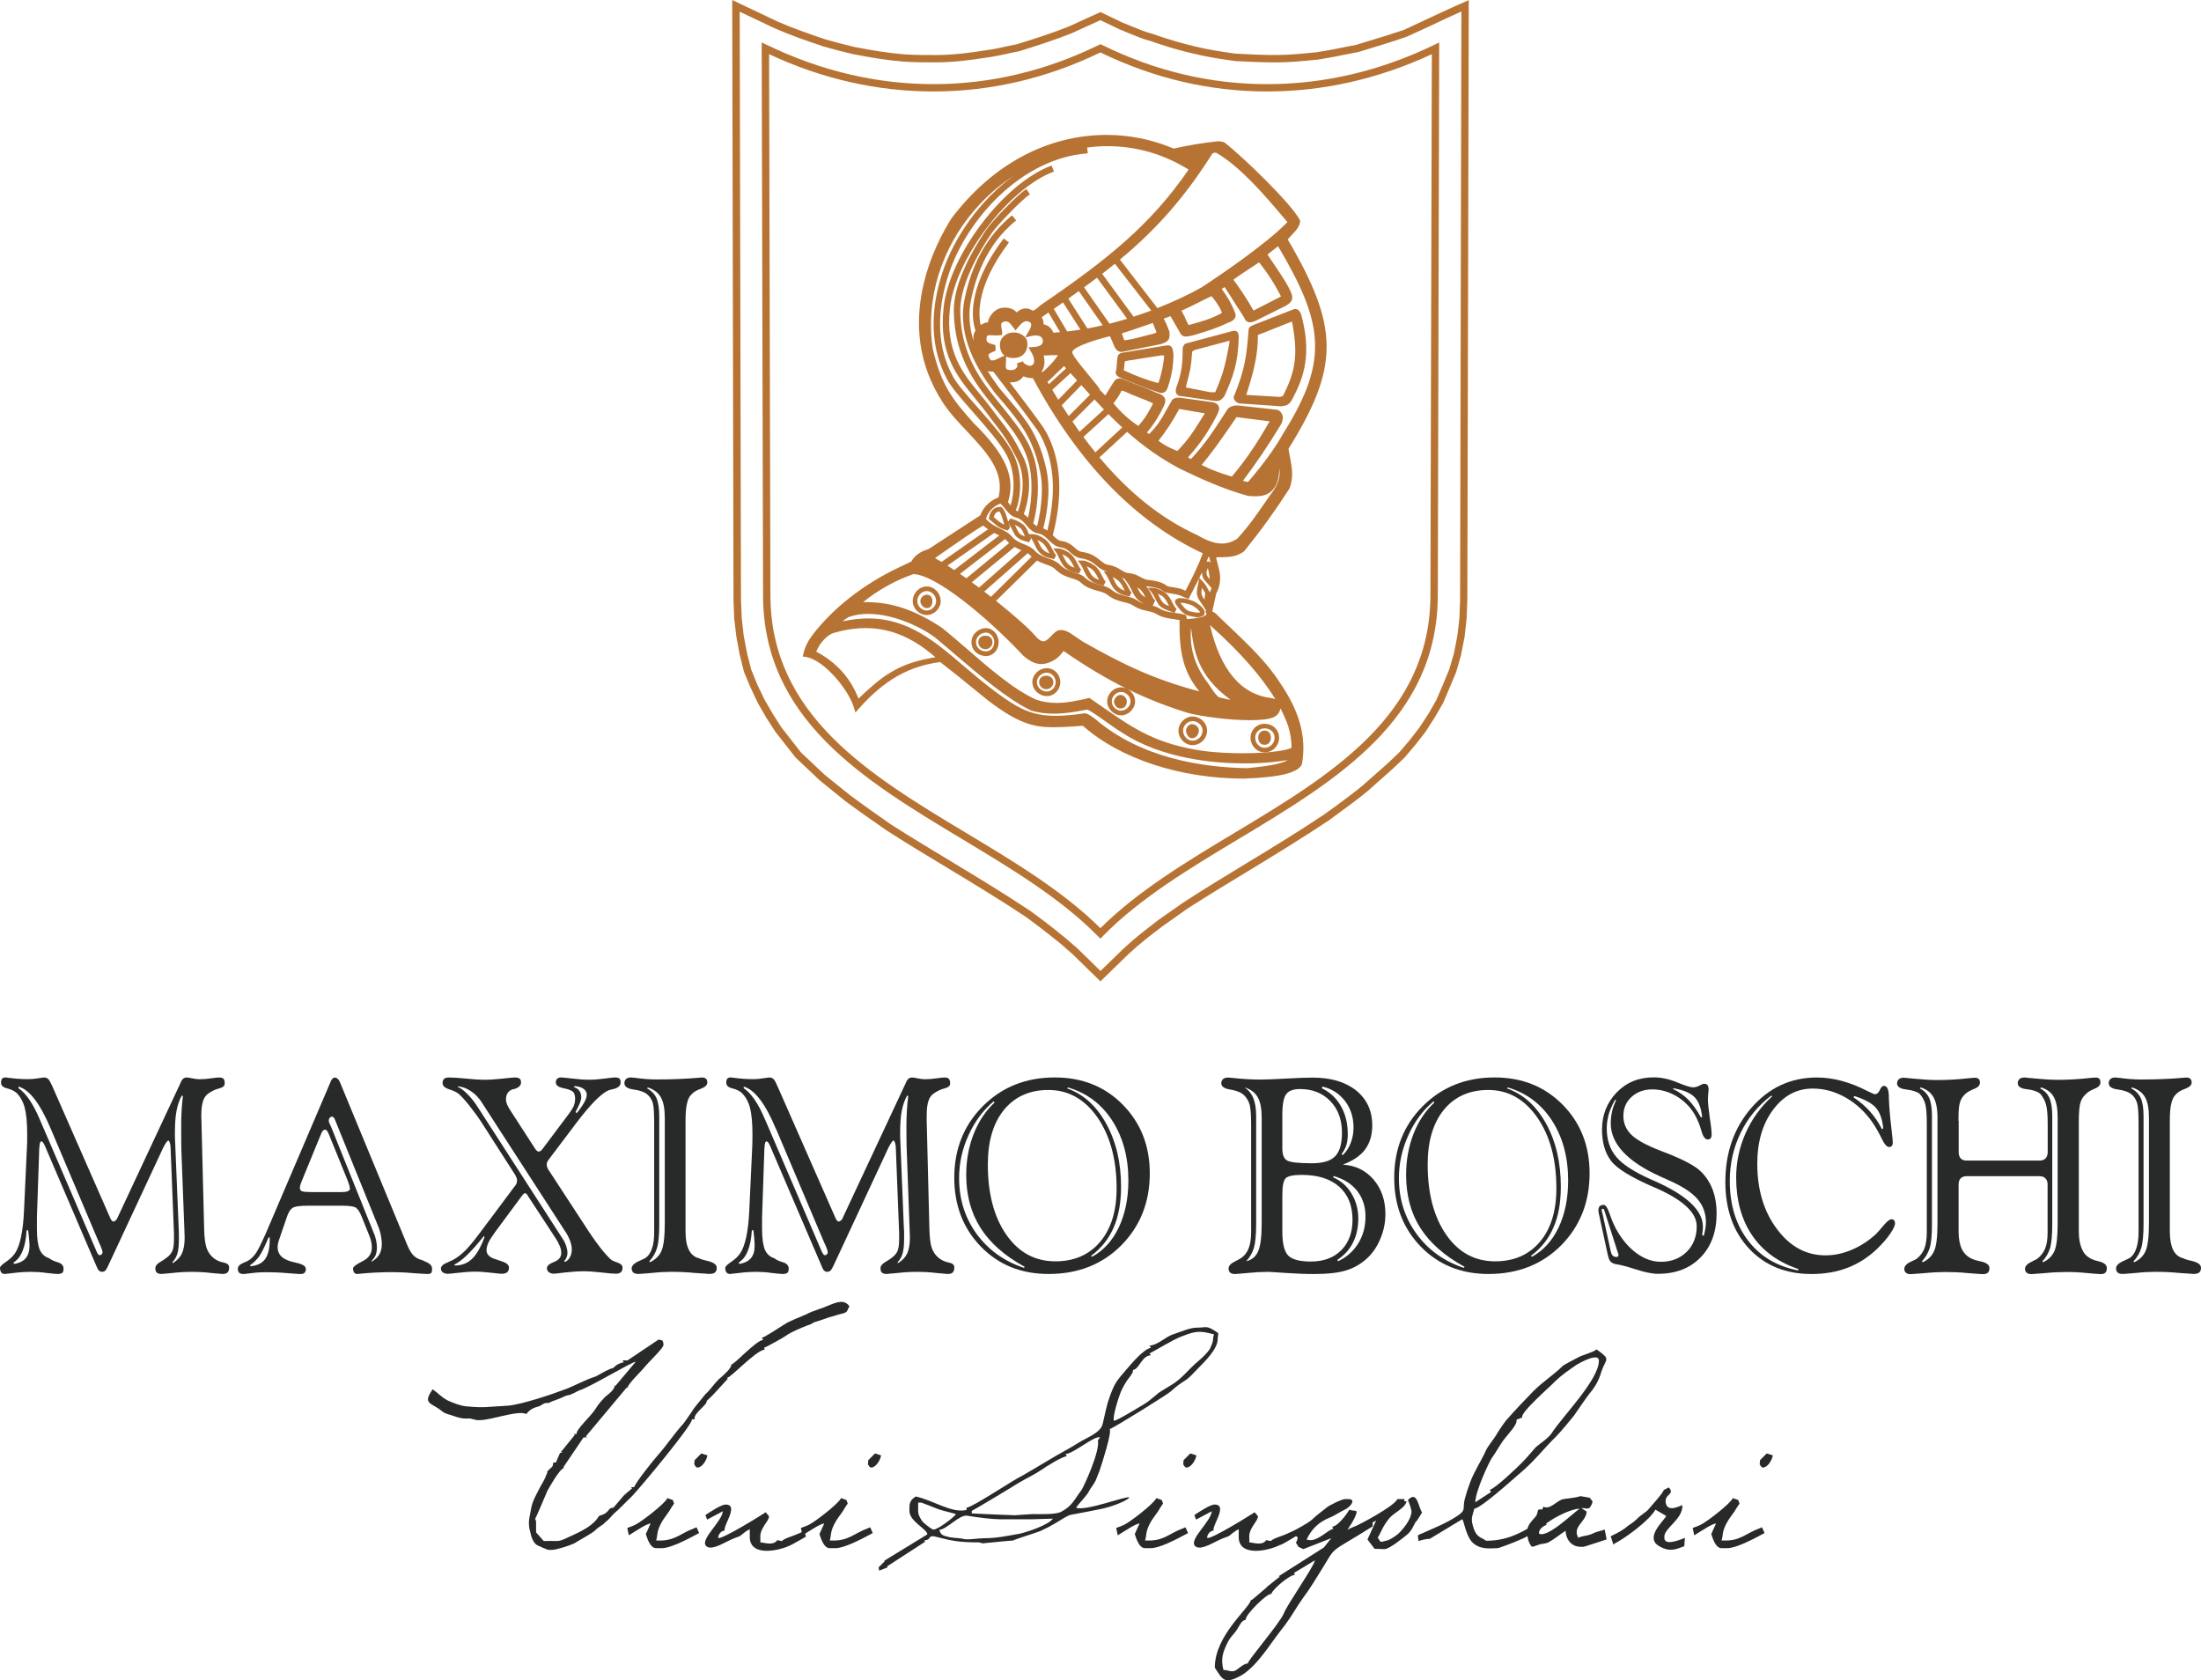 <?xml version="1.0" encoding="UTF-8" standalone="no"?>
<svg
   xmlns:dc="http://purl.org/dc/elements/1.1/"
   xmlns:cc="http://creativecommons.org/ns#"
   xmlns:rdf="http://www.w3.org/1999/02/22-rdf-syntax-ns#"
   xmlns:svg="http://www.w3.org/2000/svg"
   xmlns="http://www.w3.org/2000/svg"
   xmlns:sodipodi="http://sodipodi.sourceforge.net/DTD/sodipodi-0.dtd"
   xmlns:inkscape="http://www.inkscape.org/namespaces/inkscape"
   version="1.1"
   id="Camada_1"
   x="0px"
   y="0px"
   viewBox="0 0 529.47 404.161"
   xml:space="preserve"
   sodipodi:docname="boschi-logo.svg"
   width="529.47"
   height="404.161"
   inkscape:version="1.0.1 (3bc2e813f5, 2020-09-07)"><defs
   id="defs103" /><sodipodi:namedview
   pagecolor="#ffffff"
   bordercolor="#666666"
   borderopacity="1"
   objecttolerance="10"
   gridtolerance="10"
   guidetolerance="10"
   inkscape:pageopacity="0"
   inkscape:pageshadow="2"
   inkscape:window-width="1366"
   inkscape:window-height="705"
   id="namedview101"
   showgrid="false"
   inkscape:zoom="0.90377633"
   inkscape:cx="274.25889"
   inkscape:cy="200.66612"
   inkscape:window-x="-8"
   inkscape:window-y="-8"
   inkscape:window-maximized="1"
   inkscape:current-layer="Camada_1" />
<style
   type="text/css"
   id="style2">
	.st0{fill:#B77333;}
	.st1{fill:#282929;}
</style>
<g
   id="g98"
   transform="translate(-156.79,-95.44)">
	<path
   class="st0"
   d="m 453.75,175 c -0.28,0 -0.6,0.08 -1.03,0.21 l -0.13,0.04 -9.92,2.65 c -0.88,0.17 -1.09,0.41 -1.33,1.08 l -0.05,0.27 c 0,3.62 -0.21,5.8 -1.47,9.23 -0.19,0.61 -0.25,1.04 -0.14,1.36 0.09,0.41 0.36,0.66 0.82,0.83 1.75,0.21 3.41,0.47 4.99,0.7 1.12,0.17 2.19,0.32 3.2,0.46 0.28,0.04 0.5,0.07 0.74,0.07 0.91,0 1.38,-0.45 1.96,-1.29 1.98,-4.57 3.21,-7.51 3.39,-14 -0.01,-0.5 -0.01,-1.61 -1.03,-1.61 m -1.2,2.47 c -0.02,0.18 -0.04,0.39 -0.04,0.62 l -0.03,0.19 c -0.95,4.86 -1.3,6.68 -3.22,11.17 -0.08,0.26 -0.14,0.32 -0.18,0.33 0,0 -0.05,0 -0.25,0 h -0.9 l -5.16,-1.01 c -0.56,-0.07 -0.7,-0.1 -0.73,-0.13 0.07,-0.01 0.07,-0.22 0.12,-0.41 l 0.05,-0.33 c 0.78,-2.82 1.14,-4.24 1.33,-7.47 0,-0.42 0,-0.56 0.77,-0.83 l 8.24,-2.21 z"
   id="path4" />
	<path
   class="st0"
   d="m 437.29,178.54 -10.07,1.66 c -0.9,0.14 -1.62,0.35 -1.62,1.36 -0.08,0.5 -0.13,1.02 -0.15,1.52 -0.07,0.51 -0.08,0.98 -0.15,1.46 -0.12,0.27 -0.16,0.55 -0.08,0.81 0.13,0.33 0.4,0.6 0.82,0.83 3.16,1.38 6.98,2.86 9.51,3.66 0.23,0.08 0.45,0.12 0.67,0.12 0.75,0 1.27,-0.5 1.55,-1.51 0.89,-2.66 1.31,-5.23 1.31,-7.71 l -0.04,-0.35 c -0.13,-0.98 -0.22,-2.1 -1.75,-1.85 m -1.59,8.3 c -0.18,0.62 -0.22,0.69 -0.33,0.69 -0.06,0 -0.15,0 -0.31,-0.04 -2.25,-0.59 -4.82,-1.54 -7.86,-2.95 -0.06,-0.03 -0.09,-0.05 -0.13,-0.07 0.04,-0.08 0.07,-0.19 0.11,-0.29 l 0.17,-1.73 c 0.03,-0.06 0.08,-0.18 1.17,-0.33 l 7.44,-1.17 c 0.17,-0.01 0.31,-0.04 0.44,-0.04 0.43,0 0.43,0.08 0.43,0.33 -0.18,1.86 -0.53,3.65 -1.13,5.6"
   id="path6" />
	<path
   class="st0"
   d="m 440.53,239.3 c -0.29,0.04 -0.85,0.16 -1.04,0.61 -0.18,0.46 0.14,0.86 0.39,1.17 0.06,0.06 0.12,0.16 0.16,0.25 1.54,2 2.14,2.18 4.1,2.5 l 0.24,0.04 c 0.19,0.03 0.3,0.03 0.44,0.03 1.01,0 1.61,-0.31 1.75,-0.91 0.27,-1.13 -1.62,-2.43 -2.67,-2.95 -1.37,-0.52 -2.13,-0.74 -3.37,-0.74 m 4.95,3.44 c -0.08,0 -0.38,0.07 -0.97,0.05 l -0.21,-0.05 c -1.7,-0.26 -2.05,-0.33 -3.36,-2.04 -0.04,-0.11 -0.13,-0.2 -0.19,-0.29 0.92,0.02 1.5,0.18 2.74,0.61 1.19,0.63 1.94,1.45 1.99,1.72"
   id="path8" />
	<path
   class="st0"
   d="m 467.39,191.93 c 3.29,-5.87 4.94,-11.64 2.39,-20.92 l -0.08,-0.17 c -0.06,-0.1 -0.11,-0.2 -0.17,-0.28 -0.19,-0.34 -0.45,-0.8 -1.29,-0.8 l -0.2,0.05 -9.74,3.8 c -0.98,0.4 -1.17,0.74 -1.17,1.5 -0.48,6.12 -0.92,9.27 -3.4,15.4 -0.19,0.26 -0.23,0.59 -0.08,0.92 0.22,0.54 0.86,1.06 1.54,1.06 l 9.79,0.68 0.08,-0.01 c 0.13,-0.04 0.28,-0.06 0.38,-0.07 0.6,-0.08 1.28,-0.18 1.95,-1.16 m -1.99,-1.25 -0.69,0.23 -8.12,-0.48 c 1.86,-5.79 2.8,-9.59 2.8,-14.33 0,-0.1 0,-0.15 0.55,-0.3 l 7.54,-2.99 c -0.03,0.02 0.07,0 0.11,0 0,0 0.06,0.3 0.1,0.56 l 0.04,0.18 c 1.29,7.17 0.74,11.22 -2.33,17.13"
   id="path10" />
	<path
   class="st0"
   d="m 379.72,236.5 c -1.82,0 -3.36,1.61 -3.36,3.53 0,1.78 1.57,3.34 3.36,3.34 1.8,0 3.36,-1.56 3.36,-3.34 0,-1.92 -1.53,-3.53 -3.36,-3.53 m 0,5.79 c -1.19,0 -2.26,-1.07 -2.26,-2.25 0,-1.33 1.03,-2.43 2.26,-2.43 1.23,0 2.26,1.1 2.26,2.43 0.01,1.18 -1.08,2.25 -2.26,2.25"
   id="path12" />
	<path
   class="st0"
   d="m 426.31,265.85 c 0.91,0 1.55,-0.68 1.55,-1.71 0,-0.65 -0.59,-1.55 -1.55,-1.55 -0.81,0 -1.53,0.96 -1.53,1.55 0,0.92 0.72,1.71 1.53,1.71"
   id="path14" />
	<path
   class="st0"
   d="m 443.48,273.02 c 1.01,0 1.71,-0.96 1.71,-1.85 0,-0.84 -0.79,-1.55 -1.71,-1.55 -0.66,0 -1.38,0.79 -1.38,1.55 0,0.82 0.64,1.85 1.38,1.85"
   id="path16" />
	<path
   class="st0"
   d="m 408.63,262.87 c 1.77,0 3.22,-1.51 3.22,-3.36 0,-1.86 -1.44,-3.35 -3.22,-3.35 -1.9,0 -3.5,1.56 -3.5,3.35 0,1.82 1.6,3.36 3.5,3.36 m 0,-5.63 c 1.13,0 2.11,1.06 2.11,2.27 0,1.23 -0.98,2.26 -2.11,2.26 -1.31,0 -2.41,-1.03 -2.41,-2.26 0,-1.21 1.1,-2.27 2.41,-2.27"
   id="path18" />
	<path
   class="st0"
   d="m 408.46,261.21 c 0.97,0 1.73,-0.75 1.73,-1.7 0,-0.9 -0.72,-1.54 -1.73,-1.54 -1.02,0 -1.7,0.63 -1.7,1.54 0,0.96 0.77,1.7 1.7,1.7"
   id="path20" />
	<path
   class="st0"
   d="m 394,246.52 c -1.9,0 -3.52,1.55 -3.52,3.36 0,1.91 1.54,3.36 3.52,3.36 1.71,0 3.02,-1.48 3.02,-3.36 0,-1.8 -1.4,-3.36 -3.02,-3.36 m 0,5.6 c -1.4,0 -2.42,-0.94 -2.42,-2.25 0,-1.23 1.11,-2.27 2.42,-2.27 1.02,0 1.96,1.09 1.96,2.27 0,1.26 -0.86,2.25 -1.96,2.25"
   id="path22" />
	<path
   class="st0"
   d="m 379.72,238.49 c -0.79,0 -1.53,0.75 -1.53,1.54 0,0.77 0.7,1.69 1.53,1.69 0.85,0 1.36,-0.66 1.36,-1.69 0.01,-1.14 -0.68,-1.54 -1.36,-1.54"
   id="path24" />
	<path
   class="st0"
   d="m 393.83,248.34 c -1.01,0 -1.7,0.61 -1.7,1.54 0,0.98 0.74,1.7 1.7,1.7 0.97,0 1.71,-0.75 1.71,-1.7 0.01,-0.93 -0.68,-1.54 -1.71,-1.54"
   id="path26" />
	<path
   class="st0"
   d="m 460.99,276.42 c 1.94,0 3.5,-1.58 3.5,-3.53 0,-1.9 -1.5,-3.36 -3.5,-3.36 -1.88,0 -3.37,1.48 -3.37,3.36 0,1.9 1.54,3.53 3.37,3.53 m 0,-5.79 c 1.41,0 2.42,0.97 2.42,2.26 0,1.33 -1.08,2.42 -2.42,2.42 -1.22,0 -2.25,-1.11 -2.25,-2.42 0,-1.42 1.14,-2.26 2.25,-2.26"
   id="path28" />
	<path
   class="st0"
   d="m 394.72,219.95 -0.06,0.32 1.01,0.83 c 1.22,1.04 1.78,1.51 3.58,1.95 l 0.56,-0.88 c -0.14,-0.15 -0.26,-0.52 -0.42,-0.95 0.35,0.55 0.63,1.08 0.88,1.6 0.26,0.52 0.49,1.02 0.81,1.49 0.94,0.97 1.85,1.19 3.08,1.5 l 0.22,0.05 0.46,-0.96 c -0.14,-0.11 -0.24,-0.31 -0.35,-0.53 l 0.29,0.4 c 0.34,0.48 0.56,0.96 0.8,1.46 0.31,0.65 0.61,1.36 1.22,2.06 1.11,1.09 1.97,1.29 2.96,1.5 0.22,0.05 0.4,0.1 0.62,0.16 l 0.48,-0.96 c -0.26,-0.19 -0.52,-0.73 -0.81,-1.27 -0.48,-0.92 -1.05,-2.07 -2.05,-2.7 -1.09,-0.74 -1.99,-1.09 -2.76,-1.09 h -0.94 c -0.04,-0.08 -0.05,-0.13 -0.07,-0.18 -0.29,-0.8 -0.69,-1.79 -1.59,-2.35 -0.96,-0.64 -1.87,-1.03 -2.81,-1.23 l -0.52,0.77 c -0.05,-0.15 -0.08,-0.32 -0.13,-0.47 -0.35,-1.25 -0.75,-2.52 -1.48,-3.02 l -0.13,-0.1 h -0.18 c -1.42,-0.01 -2.45,1 -2.67,2.6 m 12.67,5.95 c 0.75,0.5 1.26,1.46 1.69,2.3 0.04,0.12 0.1,0.23 0.18,0.35 -0.57,-0.16 -1.07,-0.42 -1.67,-1.01 -0.47,-0.57 -0.75,-1.15 -1.02,-1.77 -0.1,-0.15 -0.16,-0.31 -0.22,-0.46 0.31,0.14 0.65,0.33 1.04,0.59 m -5.36,-3.59 c 0.63,0.38 0.89,1.12 1.17,1.82 0.05,0.1 0.08,0.21 0.12,0.33 -0.56,-0.18 -0.99,-0.4 -1.41,-0.84 -0.22,-0.34 -0.44,-0.79 -0.68,-1.28 -0.1,-0.22 -0.19,-0.44 -0.32,-0.65 0.37,0.15 0.76,0.36 1.12,0.62 m -3.91,-1.56 c 0.08,0.31 0.17,0.61 0.27,0.88 -0.74,-0.3 -1.21,-0.68 -2.03,-1.38 l -0.52,-0.43 c 0.14,-0.57 0.49,-1.28 1.36,-1.37 0.36,0.4 0.69,1.49 0.92,2.3"
   id="path30" />
	<path
   class="st0"
   d="m 411.57,229.67 c 0.32,0.67 0.62,1.34 1.22,2.05 1.11,1.1 1.98,1.3 2.99,1.53 0.18,0.02 0.4,0.07 0.61,0.12 l 0.47,-0.96 c -0.25,-0.2 -0.52,-0.71 -0.81,-1.28 -0.47,-0.91 -1.05,-2.04 -2.03,-2.71 -1.09,-0.72 -2,-1.07 -2.78,-1.07 h -1.09 l 0.64,0.86 c 0.34,0.47 0.57,0.95 0.78,1.46 m 1.85,-0.33 c 0.76,0.5 1.22,1.46 1.66,2.31 0.06,0.11 0.12,0.24 0.2,0.33 -0.59,-0.16 -1.09,-0.4 -1.68,-1.01 -0.47,-0.55 -0.75,-1.13 -1.03,-1.75 -0.08,-0.18 -0.15,-0.32 -0.22,-0.5 0.31,0.17 0.67,0.36 1.07,0.62"
   id="path32" />
	<path
   class="st0"
   d="m 443.67,274.67 c 1.91,0 3.49,-1.58 3.49,-3.5 0,-1.85 -1.61,-3.38 -3.49,-3.38 -1.8,0 -3.39,1.58 -3.39,3.38 0,1.89 1.53,3.5 3.39,3.5 m 0,-5.78 c 1.28,0 2.41,1.03 2.41,2.28 0,1.32 -1.11,2.43 -2.41,2.43 -1.23,0 -2.28,-1.13 -2.28,-2.43 -0.01,-1.19 1.07,-2.28 2.28,-2.28"
   id="path34" />
	<path
   class="st0"
   d="m 460.99,274.59 c 0.92,0 1.53,-0.69 1.53,-1.71 0,-1 -0.6,-1.71 -1.53,-1.71 -0.92,0 -1.53,0.71 -1.53,1.71 0,1.03 0.62,1.71 1.53,1.71"
   id="path36" />
	<path
   class="st0"
   d="m 417.48,232.59 c 0.31,0.66 0.61,1.36 1.21,2.04 1.11,1.12 1.99,1.3 2.99,1.53 0.18,0.04 0.38,0.09 0.61,0.13 l 0.48,-0.96 c -0.26,-0.19 -0.52,-0.72 -0.81,-1.27 -0.47,-0.93 -1.04,-2.06 -2.04,-2.7 -1.1,-0.73 -2,-1.1 -2.78,-1.1 h -1.06 l 0.6,0.86 c 0.36,0.49 0.58,0.96 0.8,1.47 m 1.84,-0.34 c 0.75,0.51 1.25,1.46 1.67,2.3 0.07,0.12 0.11,0.26 0.19,0.35 -0.59,-0.16 -1.07,-0.4 -1.68,-0.99 -0.47,-0.59 -0.75,-1.17 -1.02,-1.77 -0.09,-0.16 -0.18,-0.33 -0.23,-0.49 0.32,0.16 0.67,0.35 1.07,0.6"
   id="path38" />
	<path
   class="st0"
   d="m 388.25,297.27 0.14,0.08 c 11.62,7 23.64,14.22 32.49,23.25 l 0.65,0.63 0.61,-0.68 c 8.82,-9.01 20.89,-16.27 32.57,-23.29 l 0.15,-0.08 c 23.51,-14.14 47.81,-28.74 47.81,-58.67 L 503,106.2 v -0.54 l -1.27,0.6 c -12.91,6.25 -26.41,9.42 -40.12,9.42 -13.67,0 -27.01,-3.17 -39.69,-9.42 l -0.41,-0.19 -0.38,0.19 c -12.8,6.25 -26.17,9.42 -39.76,9.42 -13.65,0 -27.14,-3.17 -40.07,-9.42 l -1.28,-0.6 0.33,132.89 c 0,29.93 24.32,44.55 47.9,58.72 M 341.8,108.47 c 12.73,5.96 26.05,8.97 39.56,8.97 13.76,0 27.26,-3.16 40.14,-9.39 12.82,6.24 26.31,9.39 40.1,9.39 13.51,0 26.83,-3.02 39.63,-8.97 l -0.34,130.05 c 0,28.93 -23.88,43.28 -46.98,57.16 -11.53,6.92 -23.46,14.09 -32.41,23.02 -8.94,-8.89 -20.8,-16.01 -32.35,-22.95 -23.12,-13.9 -47.03,-28.26 -47.03,-57.23 z"
   id="path40" />
	<path
   class="st0"
   d="m 508.87,96.02 c -2.96,1.28 -5.93,2.68 -8.31,3.79 l -0.37,0.17 c -1.86,0.88 -3.79,1.79 -5.66,2.65 -2.73,0.91 -5.85,1.9 -9.29,2.92 l -2.18,0.68 -1.58,0.3 c -2.74,0.56 -5.32,1.08 -8.05,1.48 -3.04,0.31 -6.48,0.66 -9.64,0.66 -3.4,0 -6.5,-0.16 -9.5,-0.32 l -0.33,-0.01 c -3.7,-0.53 -6.8,-1 -9.93,-1.78 -3.25,-0.78 -6.51,-1.75 -10.02,-2.98 -1.76,-0.46 -3.55,-1.21 -5.29,-1.92 l -0.54,-0.23 c -0.51,-0.2 -1.02,-0.41 -1.5,-0.61 l -5.15,-2.48 -7.62,3.47 c -4.15,1.66 -8.45,3.03 -12.43,4.25 -0.93,0.18 -1.89,0.39 -2.83,0.59 -1.43,0.33 -2.99,0.67 -4.66,0.88 -3.75,0.6 -7.84,1.15 -12.27,1.15 -2.43,0 -4.93,0 -7.38,-0.17 -4,-0.32 -7.6,-0.92 -12.09,-1.79 -2.47,-0.58 -5.12,-1.3 -6.87,-1.8 -3.49,-1.17 -7.55,-2.56 -11.44,-4.25 l -11.01,-5.23 0.31,144.29 0.17,4.5 0.52,4.37 0.81,4.36 1.01,4.04 1.54,3.71 1.83,3.87 2.02,3.51 2.16,3.35 4.87,6.21 5.84,5.52 6.16,4.99 c 3.26,2.4 6.78,4.86 9.8,6.96 4.96,3.19 10.05,6.28 14.82,9.13 l 0.19,0.12 c 6.14,3.71 12.5,7.56 18.52,11.57 2.67,1.93 5.61,4.2 8.52,6.57 l 2.79,2.44 6.7,6.54 6.73,-6.55 c 2.66,-2.49 5.59,-4.74 8.18,-6.69 l 6.06,-4.29 c 4.91,-3.15 9.99,-6.23 14.89,-9.2 l 0.65,-0.39 c 6.05,-3.69 12.29,-7.5 18.34,-11.54 l 2.12,-1.55 c 2.34,-1.69 4.97,-3.62 7.37,-5.61 l 5.97,-5.31 2.84,-2.69 2.69,-3.18 2.36,-3.02 2.16,-3.37 2.05,-3.52 1.65,-3.86 1.53,-3.67 1.15,-4.06 0.86,-4.36 0.49,-4.37 0.17,-4.52 0.34,-143.72 v -0.54 z m -165.68,6.24 c 3.88,1.7 7.72,3.02 11.66,4.34 2.18,0.64 4.81,1.32 7.01,1.83 4.4,0.86 8.19,1.5 12.35,1.83 2.51,0.18 5.05,0.18 7.5,0.18 4.57,0 8.72,-0.57 12.52,-1.17 1.6,-0.21 3.05,-0.52 4.59,-0.85 l 0.2,-0.04 c 1,-0.23 1.89,-0.42 2.88,-0.6 3.86,-1.2 8.37,-2.62 12.7,-4.35 l 6.91,-3.14 4.45,2.14 c 0.37,0.16 0.73,0.3 1.08,0.45 0.28,0.12 0.54,0.23 0.83,0.34 l 0.22,0.1 c 1.78,0.73 3.61,1.5 5.42,1.97 3.62,1.27 6.93,2.25 10.12,2.98 3.42,0.86 6.76,1.36 10.19,1.84 l 0.39,0.03 c 2.86,0.14 6.12,0.31 9.61,0.31 3.06,0 6.26,-0.31 9.37,-0.62 l 0.48,-0.04 c 2.73,-0.42 5.21,-0.9 8.32,-1.54 l 1.55,-0.3 3.2,-0.97 c 2.78,-0.85 5.66,-1.73 8.44,-2.71 2.17,-0.96 4.23,-1.93 6.18,-2.84 2.21,-1.05 4.58,-2.16 6.98,-3.23 l -0.31,141.48 -0.16,4.41 -0.49,4.23 -0.82,4.23 -1.14,3.89 -1.47,3.56 -1.61,3.76 -1.94,3.4 -2.14,3.25 -2.25,2.92 -2.62,3.09 -2.73,2.59 -5.96,5.27 c -2.09,1.74 -4.42,3.45 -6.64,5.1 l -0.59,0.43 c -0.46,0.32 -0.91,0.65 -1.38,0.98 l -0.74,0.54 c -6.09,4.07 -12.34,7.89 -18.74,11.76 l -0.27,0.17 c -4.87,2.96 -9.91,6.02 -14.81,9.2 l -6.14,4.3 -0.24,0.19 c -2.71,2.08 -5.52,4.24 -8.11,6.67 l -5.51,5.36 -5.5,-5.37 -2.84,-2.47 c -3.1,-2.54 -6.11,-4.85 -8.66,-6.68 -6.22,-4.14 -12.91,-8.18 -18.8,-11.74 -4.33,-2.61 -9.72,-5.85 -14.75,-9.07 -2.87,-2.02 -6.47,-4.53 -9.68,-6.92 l -6.09,-4.9 -5.72,-5.39 -4.71,-6.03 -2.08,-3.25 -1.98,-3.41 -1.8,-3.75 -1.44,-3.56 -0.98,-3.88 -0.81,-4.25 -0.47,-4.23 -0.18,-4.39 -0.31,-141.44 z"
   id="path42" />
	<path
   class="st0"
   d="m 452.25,245.9 c -1.11,-1.05 -2.14,-2.02 -3.13,-3 l -0.7,-0.4 v -0.03 l 0.93,-4.22 0.48,-1.07 c 0.89,-2.51 0.37,-4.36 -0.22,-6.49 -0.11,-0.39 -0.19,-0.77 -0.29,-1.19 h -0.01 c 0.49,-0.04 0.97,-0.04 1.48,-0.04 1.68,-0.04 3.4,-0.06 5.23,-1.38 l 0.12,-0.12 c 4,-4.95 7.32,-9.55 10.81,-14.96 1.11,-2.65 0.61,-5.25 0.17,-7.55 -0.17,-0.81 -0.28,-1.44 -0.36,-2.07 12.26,-19.75 12.23,-29.2 -0.2,-50.35 0.19,-0.25 0.44,-0.51 0.7,-0.78 l 0.23,-0.25 c 0.91,-0.94 1.94,-2 2.05,-3.24 l 0.02,-0.21 -0.1,-0.22 c -2.03,-3.91 -13.67,-15.2 -18.1,-18.61 l -0.24,-0.12 -1.13,-0.2 -0.13,0.01 c -3.29,0.33 -7,0.93 -10.75,1.77 -5,-2.15 -10.57,-3.29 -16.09,-3.29 -14.26,0 -27.5,7.09 -37.29,20 -3.61,5.63 -14.46,25.48 -2.16,44.32 1.52,2.38 3.63,4.65 5.84,6.97 l 0.04,0.04 c 4.69,5.01 9.12,9.76 7.52,15.88 -1.59,0.53 -3.58,2.05 -4.34,4.28 l -12.51,8.16 c -0.88,0.2 -3.18,1.1 -4.09,2.96 l -2.54,1.21 c -4.69,2.16 -13.56,7.03 -20.43,15.41 -1.2,1.53 -2.43,3.11 -2.97,5.42 l -0.19,0.81 0.81,0.12 c 4.46,0.78 10.21,7.95 11.45,12.03 l 0.42,1.32 0.91,-1.04 c 5.99,-6.74 12,-10.15 19.49,-11.09 2.94,2.28 5.44,4.31 8.88,7.11 l 2.59,2.1 c 7.16,5.47 10.91,6.47 15.69,6.47 1.39,0 2.87,-0.08 4.56,-0.18 l 1.04,-0.07 c 0.49,-0.04 1.01,-0.07 1.55,-0.1 8.99,7.97 23.48,12.7 38.77,12.7 h 0.01 c 8.75,-0.33 13.02,-1.39 13.92,-3.49 1.13,-6.54 -0.53,-12.62 -5.36,-19.68 -3.18,-4.91 -7.65,-9.15 -12.38,-13.65 m 11.33,17.73 c -0.25,-0.12 -0.53,-0.21 -0.81,-0.26 -7.4,-0.81 -12.4,-6.71 -14.9,-17.57 7.19,6.44 12.39,12.33 15.71,17.83 m -65,-38.53 c 0.21,0.17 0.46,0.41 0.7,0.72 0.09,0.09 0.18,0.17 0.27,0.24 l -10.3,8.49 c -0.52,-0.37 -1.03,-0.73 -1.53,-1.08 z m -12.23,7.45 c -0.56,-0.37 -1.11,-0.73 -1.64,-1.06 l 11.24,-7.86 c 0.21,0.1 0.41,0.21 0.61,0.3 0.22,0.1 0.42,0.2 0.61,0.3 z m 14.51,-5.54 c 0.56,0.33 1.12,0.56 1.64,0.77 l -10.2,9 c -0.59,-0.44 -1.16,-0.86 -1.74,-1.28 z m 3.15,1.5 c 0.24,0.15 0.42,0.3 0.57,0.47 0.13,0.14 0.26,0.25 0.38,0.36 l -9.78,9.66 c -0.54,-0.42 -1.09,-0.84 -1.63,-1.26 z m 2.25,1.76 c 0.71,0.4 1.43,0.68 2.1,0.92 0.98,0.33 1.78,0.64 2.36,1.26 1.41,1.34 2.83,1.77 3.98,2.12 0.86,0.27 1.59,0.5 2.14,1.05 1.3,1.2 2.72,1.58 3.97,1.93 l 0.07,0.02 c 0.98,0.26 1.82,0.49 2.43,1.04 1.37,1.06 2.77,1.41 3.89,1.68 0.89,0.23 1.66,0.42 2.29,0.86 1.13,0.77 2.26,1.02 3.25,1.24 l 0.15,0.04 c 0.86,0.18 1.52,0.33 2.07,0.71 1.48,0.86 2.97,1.06 4.29,1.24 l 0.35,0.06 c 0.33,0.05 0.63,0.1 0.94,0.15 -0.1,7.21 0.67,12.18 4.75,17.15 -10.86,-2.86 -18.29,-6.45 -28.05,-11.98 l -3.08,-2.09 c -0.59,-0.31 -1.32,-0.69 -2.12,-0.69 -0.47,0 -0.9,0.13 -1.26,0.4 -0.37,0.25 -0.73,0.6 -1.13,1.06 l -0.11,0.11 c -0.52,0.51 -1.04,1.03 -1.53,1.11 -0.05,0.02 -0.13,0.03 -0.21,0.03 -0.58,0 -1.25,-0.45 -1.99,-1.33 -1.48,-1.73 -5.08,-4.93 -9.41,-8.39 z m 17.19,1.06 c -0.78,-0.11 -1.27,-0.5 -1.92,-1.05 l -0.08,-0.06 c -0.95,-0.76 -2.12,-1.74 -4.44,-2.03 -0.66,-0.11 -1.12,-0.5 -1.66,-0.98 -0.72,-0.64 -1.62,-1.45 -3.33,-1.66 -0.68,-0.11 -1.23,-0.64 -1.94,-1.32 -0.01,-0.01 -0.03,-0.02 -0.04,-0.03 0.45,-1.64 1.7,-6.74 1.57,-12.27 -0.18,-7.74 -2.97,-12.43 -4.14,-14.1 -1.64,-2.34 -5.08,-6.88 -7.79,-10.43 2,0.13 2.73,-0.74 3.22,-1.32 0.03,-0.05 0.06,-0.08 0.1,-0.12 0.83,0.37 1.62,0.43 2.03,0.43 h 0.22 c 10.94,20.41 24.69,34.58 40.89,42.15 -1.09,2.92 -2.42,5.63 -4.16,9 -0.04,-0.01 -0.06,-0.02 -0.08,-0.03 -0.06,-0.04 -0.12,-0.05 -0.17,-0.08 -0.73,-0.34 -1.04,-0.46 -3.28,-0.82 -0.65,-0.07 -0.85,-0.18 -1.16,-0.41 -0.64,-0.41 -1.41,-0.94 -4.11,-1.24 -0.84,-0.07 -1.37,-0.37 -2.01,-0.7 -0.64,-0.36 -1.51,-0.86 -2.83,-0.95 -0.69,-0.06 -1.24,-0.39 -1.88,-0.77 -0.8,-0.49 -1.67,-1.03 -3.01,-1.21 m 3.73,5.83 c 0.04,0.11 0.13,0.23 0.18,0.35 -0.59,-0.18 -1.06,-0.41 -1.67,-1.02 -0.48,-0.55 -0.75,-1.15 -1.01,-1.77 -0.08,-0.15 -0.18,-0.33 -0.22,-0.48 0.3,0.15 0.65,0.36 1.04,0.62 0.76,0.5 1.27,1.45 1.68,2.3 M 408.63,209 c -1.16,-5.99 -3.35,-9.97 -5,-12.26 -1.71,-2.39 -3.48,-4.48 -4.77,-5.99 l -0.59,-0.68 c -0.56,-0.65 -0.97,-1.12 -1.2,-1.45 -1.03,-1.37 -1.91,-2.66 -2.69,-3.92 0.42,0.12 0.88,0.16 1.35,0.12 1.13,1.46 7.9,10.23 10.47,13.9 0.86,1.21 3.68,5.75 3.87,13.26 0.1,4.63 -0.84,9.08 -1.33,11.08 -0.32,-0.22 -0.64,-0.4 -0.99,-0.53 0.54,-2.06 1.91,-8.14 0.88,-13.53 m -10.88,-34.42 c -0.24,-1.18 -0.15,-1.5 0.42,-1.72 0.25,-0.09 0.47,-0.12 0.64,-0.12 0.53,0 0.94,0.4 1.69,1.38 l 0.57,0.8 0.63,-0.76 c 0.8,-0.97 1.65,-1.84 2.65,-1.31 0.25,0.11 0.41,0.27 0.48,0.5 0.1,0.36 -0.07,0.96 -0.52,1.69 l -0.92,1.56 1.75,-0.39 c 0.25,-0.06 0.49,-0.09 0.77,-0.09 0.61,0 1.65,0.16 1.75,1.23 0.01,0.12 0.04,0.53 -0.27,0.9 -0.31,0.37 -1,0.61 -1.91,0.65 l -1.28,0.08 0.65,1.13 c 0.25,0.38 0.9,1.67 0.67,2.55 -0.07,0.28 -0.24,0.5 -0.52,0.66 -0.11,0.06 -0.25,0.1 -0.42,0.1 -0.73,0 -1.55,-0.63 -1.63,-0.86 l -0.08,-0.22 -1.46,0.5 0.08,0.22 c 0.1,0.29 0.04,0.6 -0.17,0.87 -0.1,0.14 -0.57,0.64 -1.71,0.5 -0.88,-0.11 -0.93,-0.35 -0.84,-1.65 0,-0.12 0.01,-0.24 0.02,-0.36 0.01,-0.14 0.02,-0.27 0.02,-0.41 v -0.82 c 0.54,0.27 1.16,0.36 1.74,0.36 1.08,0 1.97,-0.33 2.56,-1 0.63,-0.68 0.9,-1.57 0.81,-2.65 0,-1.38 -1.76,-2.69 -3.59,-2.47 -1.23,0 -3,1.1 -3,2.89 0,1.39 0.48,2.2 1.13,2.67 l -0.74,0.29 c -0.11,0.05 -0.23,0.11 -0.36,0.18 l -0.2,0.1 c -0.47,0.23 -1.15,0.58 -1.66,0.58 -0.25,0 -0.42,-0.08 -0.52,-0.26 -0.42,-0.68 -0.42,-0.99 -0.38,-1.12 0.1,-0.33 1.07,-0.71 1.55,-0.89 l 0.15,-0.06 -0.06,-1.38 -0.43,-0.11 c -1.34,-0.37 -1.76,-0.61 -1.72,-1.35 0.05,-0.86 0.27,-0.9 0.97,-0.9 0.09,0 0.18,0 0.29,0.01 0.12,0.01 0.25,0.01 0.36,0.01 0.45,0.03 0.95,0.06 1.45,0 l 0.7,-0.06 v -0.7 c 0.01,-0.23 -0.04,-0.46 -0.11,-0.75 m 31.74,-2.97 -7.56,-10.31 c 1.05,-0.8 2.07,-1.62 3.06,-2.42 l 8.74,11.26 c -1.4,0.51 -2.83,1.01 -4.24,1.47 m 4.62,1.51 0.89,2.24 c 0,0.01 0.01,0.01 0.01,0.02 -0.15,0.09 -0.38,0.2 -0.7,0.31 -0.56,0.14 -1.13,0.28 -1.72,0.43 l -0.52,0.14 c -1.3,0.35 -2.55,0.68 -3.89,0.9 -0.44,0.07 -0.75,0.12 -0.96,0.12 -0.08,-0.24 -0.18,-0.5 -0.26,-0.76 -0.11,-0.29 -0.2,-0.59 -0.3,-0.89 1.79,-0.57 3.3,-1.07 4.83,-1.62 l 1.02,-0.34 c 0.51,-0.17 1.04,-0.36 1.6,-0.55 m -6.17,-1 c -1.42,0.42 -2.85,0.82 -4.25,1.18 l -6.11,-8.75 c 1.05,-0.76 2.07,-1.53 3.11,-2.31 z m -5.88,1.56 c -1.34,0.3 -2.54,0.56 -3.68,0.77 l -4.6,-7.18 c 0.86,-0.6 1.7,-1.2 2.53,-1.81 z m -5.36,1.04 c -1.17,0.18 -2.23,0.34 -3.19,0.45 l -3.22,-5.43 c 0.75,-0.52 1.5,-1.05 2.22,-1.56 z m 10.05,23.54 -6.46,5.98 c -1.04,-1.27 -1.98,-2.49 -2.88,-3.7 l 6.03,-5.49 c 1.23,1.24 2.28,2.26 3.31,3.21 m -2.11,-5.81 0.1,-0.13 c 0.75,-1 1.4,-1.87 1.85,-2.95 0.06,0.03 0.14,0.05 0.22,0.07 0.11,0.03 0.21,0.05 0.32,0.08 l 0.11,0.02 c 1.16,0.57 2.32,1.03 3.46,1.47 l 0.18,0.07 c 1.08,0.42 2.05,0.79 3,1.24 0.12,0.07 0.26,0.16 0.26,0.16 0,0.04 -0.06,0.17 -0.1,0.28 l -0.49,0.89 c -0.99,1.78 -1.47,2.6 -2.92,4.23 -2.17,-1.4 -4.18,-3.23 -5.99,-5.43 m -8.15,6.84 c -0.58,-0.8 -1.14,-1.62 -1.72,-2.46 l 5.32,-5.3 c 0.72,0.78 1.47,1.59 2.27,2.4 z m -2.61,-3.78 c -0.56,-0.85 -1.13,-1.72 -1.68,-2.58 l 4.72,-4.86 0.17,0.2 c 0.64,0.7 1.27,1.41 1.92,2.11 z m -2.52,-3.92 c -0.48,-0.78 -0.96,-1.57 -1.44,-2.38 l 4.39,-4.02 0.59,0.66 c 0.33,0.35 0.67,0.72 1,1.09 z m -3.5,-10.64 c 1.23,-0.07 2.27,-0.09 3.44,-0.09 -1.06,1.68 -2.83,3.33 -3.76,4.14 l -0.14,-0.25 c 0.67,-1.03 0.82,-2.27 0.46,-3.8 m 4.89,2.54 c 0.11,0.11 0.22,0.24 0.32,0.35 l 0.17,0.2 -4.13,3.81 -0.1,-0.16 c -0.07,-0.13 -0.15,-0.25 -0.23,-0.38 z m -0.95,-8.17 c -0.13,0.01 -0.25,0.03 -0.38,0.04 -0.42,0.04 -0.83,0.08 -1.24,0.1 -0.43,-1.11 -1.23,-1.79 -2.37,-2.02 0.06,-0.61 -0.08,-1.18 -0.44,-1.68 l 1.64,-1.15 z m 35.63,55.15 c -0.15,0 -0.29,0.05 -0.41,0.13 0.16,-0.42 0.34,-0.84 0.5,-1.29 l 0.15,0.09 v 0.07 c 0.12,0.48 0.24,0.93 0.36,1.38 -0.11,-0.2 -0.3,-0.38 -0.6,-0.38 m 0.34,4.26 c -0.57,-0.64 -0.75,-0.88 -0.75,-1.73 0.13,-0.41 0.23,-0.71 0.32,-0.93 0.3,1.07 0.45,1.94 0.43,2.66 m -0.67,0.88 c 0.18,0.19 0.38,0.41 0.57,0.64 l 0.58,0.65 -0.37,0.88 -0.04,0.16 v -0.01 l -0.1,-0.17 c -0.12,-0.22 -0.23,-0.4 -0.35,-0.61 -0.35,-0.65 -0.72,-1.31 -1.39,-1.98 l -0.72,-0.72 c 0.23,-0.45 0.43,-0.9 0.65,-1.35 0.03,1.24 0.46,1.75 1.17,2.51 m -8.24,4.86 c -0.43,-0.87 -0.93,-1.83 -1.83,-2.54 -1.2,-0.69 -2,-1.1 -2.95,-1.1 h -1.2 l 0.77,0.91 c 0.48,0.55 0.77,1.14 1.05,1.7 0.3,0.56 0.56,1.13 1,1.66 0.6,0.67 1.7,1.06 2.87,1.47 0.25,0.08 0.45,0.17 0.68,0.27 -1.17,-0.18 -2.36,-0.36 -3.45,-1 -0.54,-0.36 -1.11,-0.55 -1.71,-0.72 l 0.61,-1.27 -0.15,-0.12 c -0.2,-0.14 -0.47,-0.65 -0.7,-1.12 l -0.12,-0.25 c -0.33,-0.61 -0.71,-1.33 -1.24,-1.92 0.17,0.04 0.35,0.06 0.53,0.07 2.32,0.25 2.93,0.66 3.44,1.01 0.39,0.26 0.85,0.56 1.82,0.63 2.09,0.35 2.25,0.43 2.81,0.69 0.23,0.11 0.5,0.23 0.95,0.42 l 0.67,0.25 0.65,-1.27 c 0.72,-1.39 1.34,-2.59 1.9,-3.74 l -0.16,0.97 c -0.04,0.24 -0.09,0.51 -0.15,0.75 -0.19,0.86 -0.32,1.67 -0.19,2.3 0.14,0.78 0.63,1.46 1.07,2.07 0.18,0.24 0.34,0.47 0.47,0.7 l 0.58,0.94 -0.07,0.3 0.23,0.71 -0.98,0.59 -2.06,0.36 -1.64,0.16 -0.29,-0.98 -0.52,-0.13 c -0.66,-0.19 -1.36,-0.28 -2.09,-0.38 -0.04,-0.01 -0.09,-0.01 -0.11,-0.02 l 0.49,-0.96 c -0.35,-0.21 -0.65,-0.8 -0.98,-1.41 m -0.82,0.75 c -0.65,-0.25 -1.23,-0.52 -1.49,-0.84 -0.37,-0.42 -0.63,-0.9 -0.89,-1.43 -0.09,-0.22 -0.21,-0.46 -0.36,-0.7 0.33,0.14 0.67,0.34 1.14,0.6 0.64,0.49 1.06,1.34 1.46,2.12 0.03,0.08 0.09,0.17 0.14,0.25 m 7.91,-4.4 c 0.18,0.29 0.32,0.57 0.51,0.85 0.08,0.17 0.16,0.31 0.26,0.49 -0.05,0.27 -0.06,0.55 -0.11,0.82 -0.03,0.25 -0.04,0.49 -0.08,0.7 -0.3,-0.45 -0.61,-0.91 -0.7,-1.41 -0.07,-0.33 0,-0.88 0.12,-1.45 m -15.11,0.22 c 0.65,0.44 1.11,1.28 1.5,2.05 -0.31,-0.15 -0.63,-0.38 -1.04,-0.75 -0.35,-0.45 -0.59,-0.93 -0.86,-1.43 l -0.07,-0.15 c 0.16,0.07 0.31,0.18 0.47,0.28 m 12.46,9.39 c 0.69,5.39 1.47,11.47 9.5,17.32 l -0.5,-0.07 -2.16,-0.49 c -0.7,-0.33 -1.38,-1.37 -2.11,-2.47 l -0.05,-0.08 c -0.43,-0.66 -0.85,-1.26 -1.25,-1.77 -2.66,-3.74 -3.82,-7.92 -3.43,-12.44 m 20,-33.24 c -0.75,1.01 -1.51,2.1 -2.4,3.42 l -0.11,0.14 c -1.8,2.61 -3.65,5.31 -6.41,8.3 -1.2,0.75 -2.4,1.12 -3.66,1.12 -2.07,0 -4.14,-1.01 -5.89,-2.01 -8.62,-3.95 -16.32,-10.06 -23.56,-18.7 l 6.65,-6.15 c 4.12,3.63 8.28,6.54 12.73,8.88 4.78,2.31 10.45,4.9 16.35,6.52 0.72,0.07 1.29,0.1 1.82,0.1 1.82,0 3.1,-0.45 4.04,-1.43 1.04,-1.08 1.59,-2.76 1.71,-5.22 0.23,1.69 -0.19,3.19 -1.27,5.03 m -27.82,-11.75 c 1.85,-2.32 3.39,-4.68 4.98,-7.63 l 6.17,1.05 c -0.54,0.87 -1.02,1.61 -1.43,2.27 -1.64,2.59 -2.48,3.92 -5.19,6.79 l -0.08,-0.04 c -1.73,-0.73 -3.09,-1.32 -4.45,-2.44 m 10.37,5.83 c 2.69,-3.19 5.32,-7.02 7.26,-9.84 l 0.25,-0.37 c 0.31,-0.45 0.61,-0.88 0.89,-1.29 l 7.99,1.01 c -0.03,0.06 -0.07,0.11 -0.1,0.15 l -0.15,0.22 c -2.94,5.16 -5.69,9.15 -8.87,12.92 -2.79,-0.84 -4.91,-1.58 -7.27,-2.8 m 19.76,-7.79 c -2,3.61 -4.89,7.6 -8.57,11.86 -0.01,0.01 -0.03,0.01 -0.04,0.01 -0.2,0.01 -0.63,-0.06 -1.2,-0.27 3.32,-4.42 6.24,-8.74 9.17,-13.61 1.03,-2.1 -0.1,-3.04 -0.66,-3.37 l -0.28,-0.1 -9.07,-0.99 c -0.21,-0.03 -0.44,-0.05 -0.64,-0.05 -1.06,0 -1.81,0.42 -2.17,0.81 l -0.7,1.09 c -3.03,4.67 -4.73,7.27 -8.14,10.99 l -0.74,-0.39 c 3.32,-3.73 5,-6.42 6.89,-10.02 0.48,-0.94 0.78,-1.61 0.49,-2.3 -0.25,-0.58 -0.83,-0.81 -1.34,-0.94 l -7.39,-1.03 c -0.4,-0.06 -0.71,-0.08 -1,-0.08 -0.9,0 -1.44,0.33 -1.73,1.03 -0.25,0.42 -0.49,0.85 -0.72,1.25 -0.16,0.29 -0.31,0.56 -0.48,0.86 -1.18,2.11 -1.98,3.53 -4.09,5.62 l -0.49,-0.39 c 2.1,-2.49 3.05,-4.35 3.95,-6.15 l 0.1,-0.18 c 0.28,-0.6 0.5,-1.25 0.22,-1.9 -0.28,-0.61 -0.93,-1.03 -2.01,-1.33 -1.61,-0.75 -3.21,-1.37 -4.63,-1.9 -1.17,-0.45 -2.27,-0.89 -3.42,-1.39 -0.35,-0.11 -0.57,-0.15 -0.82,-0.15 -0.89,0 -1.26,0.61 -1.59,1.15 l -1.82,2.95 -1.31,-1.31 c 0.29,-0.4 -6.56,-7.74 -6.64,-9.04 -0.11,-1.61 8.54,-3.79 8.54,-3.79 l 0.53,-0.1 0.19,0.43 c 0.19,0.43 0.35,0.81 0.53,1.22 l 0.4,0.94 c 0.25,0.5 0.7,1.17 1.63,1.17 0.17,0 0.38,-0.03 0.57,-0.08 l 8.92,-1.8 c 1.93,-0.59 2.12,-1.21 2.09,-2.48 l -0.03,-0.47 -0.04,-0.12 c -0.38,-1.01 -0.77,-2.05 -1.34,-3.05 0.53,-0.17 1.05,-0.36 1.63,-0.59 l 2.15,3.71 c 0.29,0.58 0.6,1.19 1.56,1.19 0.42,0 1.01,-0.12 1.94,-0.35 3.35,-1 5.58,-1.71 8.36,-3.03 0.84,-0.3 1.34,-0.68 1.56,-1.21 0.17,-0.45 0.12,-0.93 -0.17,-1.46 -0.67,-1.75 -1.63,-3.43 -3.07,-5.41 l 0.68,-0.44 c 1.05,1.59 1.98,3.01 2.84,4.42 l 0.49,0.75 c 0.44,0.68 0.87,1.38 1.31,2.05 l 0.04,0.09 c 0.26,0.55 0.56,1.16 1.41,1.16 0.39,0 0.89,-0.13 1.53,-0.43 l 6.96,-3.47 c 1.24,-0.71 2.07,-1.34 1.54,-2.94 -0.73,-1.96 -2.49,-4.55 -4.19,-7.07 l -0.42,-0.62 c -0.41,-0.61 -0.82,-1.21 -1.19,-1.77 l 2.55,-2 c 10.76,18.2 12.43,27.28 1.37,44.82 m -24.62,-29.3 c 1.44,-0.65 3.05,-1.41 4.98,-2.41 0.34,-0.17 0.65,-0.33 0.96,-0.47 0.47,-0.23 0.91,-0.45 1.31,-0.63 1.59,1.89 2.48,3.64 2.48,4.06 -2.55,1.4 -4.84,2.03 -7.57,2.78 l -0.45,0.13 c -0.09,-0.16 -0.22,-0.42 -0.31,-0.65 l -0.15,-0.31 c -0.28,-0.65 -0.65,-1.51 -1.25,-2.5 m 12.51,-7.47 c 1,-0.74 2.05,-1.43 3.07,-2.11 l 0.6,-0.4 c 0.67,-0.42 1.32,-0.87 1.96,-1.29 l 0.49,-0.33 c 0.02,-0.02 0.04,-0.03 0.05,-0.03 1.98,2.43 3.79,5.25 5.25,8.15 l 0.02,0.05 -6.28,3.23 c -0.14,0.05 -0.24,0.1 -0.33,0.14 -1.41,-2.44 -2.78,-4.64 -4.83,-7.41 m -4.42,-30.55 c 0.13,0 0.24,0.03 0.36,0.07 5.76,3.31 11.79,10.42 15.79,15.14 l 1.26,1.48 v 0.01 c -0.04,0.05 -0.14,0.16 -0.26,0.27 l -0.17,0.17 c -5.04,5.01 -14.81,11.71 -20.18,15.24 -3.13,1.77 -6.71,3.45 -10.66,5.01 l -9.02,-11.67 c 8.99,-7.47 15.64,-15.09 22.21,-25.45 0.1,-0.12 0.34,-0.27 0.67,-0.27 m -30.75,-1.23 c 1.63,-0.22 3.26,-0.33 4.88,-0.33 6.92,0 13.48,1.89 19.51,5.63 -8.99,13.13 -19.37,21.54 -35.37,32.45 -0.21,0.15 -0.52,0.39 -0.83,0.68 l -0.15,0.12 c -0.44,0.37 -0.93,0.79 -1.23,0.63 -0.54,-0.31 -1.06,-0.48 -1.58,-0.48 -0.94,0 -1.69,0.48 -2.19,0.95 -0.62,-0.73 -1.63,-1.14 -2.83,-1.14 -0.36,0 -0.72,0.03 -1.07,0.12 -1.48,0.33 -2.75,1.95 -3,3.25 -0.01,0.05 -0.02,0.1 -0.03,0.16 -0.57,0.04 -1.18,0.27 -1.73,0.66 -0.63,-2.76 -0.95,-9.58 6.66,-19.68 l 0.13,-0.19 -1.27,-0.96 -0.13,0.19 c -9.32,12.43 -7.27,20.23 -6.64,21.94 -0.32,0.51 -0.49,1.01 -0.51,1.5 -0.01,0.37 0,0.72 0.04,1.04 -1.05,-3.38 -1.26,-6.64 -0.64,-9.74 2.38,-11.93 8.33,-17.08 10.56,-19.01 l 0.33,-0.28 -0.98,-1.18 -0.41,0.3 c -2.34,2.05 -8.54,7.49 -11.03,19.85 -1.8,9.03 3.14,16.94 7,22.12 0.2,0.28 0.52,0.66 0.95,1.15 l 0.43,0.5 c 1.2,1.39 3.2,3.7 5.14,6.47 1.55,2.15 3.63,5.91 4.74,11.63 0.96,4.93 -0.3,10.71 -0.81,12.73 -0.3,-0.14 -0.59,-0.36 -0.91,-0.69 0.44,-1.6 1.32,-5.57 1.07,-10.4 -0.39,-7.53 -3.68,-11.6 -8.66,-17.79 -0.8,-0.98 -1.71,-2.1 -2.63,-3.29 -4.97,-6.33 -7.25,-12.36 -7.35,-19.53 -0.08,-4.79 2.59,-11.45 7.54,-18.76 1.24,-1.84 7.29,-8.12 9.02,-9.21 l 0.2,-0.13 -0.85,-1.3 -0.18,0.13 c -1.91,1.18 -8.08,7.59 -9.48,9.65 -3.64,5.4 -7.93,13.2 -7.8,19.67 0.14,7.56 2.51,13.87 7.69,20.44 0.93,1.21 1.82,2.32 2.65,3.32 l 0.05,0.05 c 4.76,5.91 7.9,9.81 8.26,16.83 0.19,3.86 -0.37,7.13 -0.78,8.95 -0.35,-0.34 -0.68,-0.61 -1.04,-0.84 0.75,-2.07 2.62,-8.41 -0.28,-14.08 -2.35,-4.6 -3.02,-5.47 -6.25,-9.65 l -1.71,-2.27 c -0.81,-1.04 -1.55,-1.97 -2.31,-2.87 -4.1,-4.99 -8.35,-10.16 -7.21,-20.67 1.27,-11.84 14.04,-28.69 24.81,-32.78 l 0.22,-0.08 -0.57,-1.45 -0.21,0.08 c -11.42,4.33 -24.42,21.53 -25.77,34.07 -1.24,11.12 3.22,16.54 7.52,21.78 l 0.05,0.07 c 0.76,0.91 1.5,1.84 2.25,2.79 l 1.73,2.29 c 3.12,4.05 3.76,4.9 6.09,9.41 2.54,4.98 0.91,10.73 0.23,12.69 -0.17,-0.05 -0.33,-0.13 -0.52,-0.25 1.25,-2.92 1.82,-9.02 -0.75,-13.88 -1.56,-3.05 -4.9,-6.86 -8.13,-10.56 l -0.11,-0.12 c -2.8,-3.14 -5.21,-5.9 -6.12,-7.65 -1.39,-2.65 -5.6,-10.65 -1.01,-24.62 4.31,-13.11 17.41,-27.74 33.21,-29.02 l 0.23,-0.02 z m -27.34,66.26 c -4.82,-5.47 -7.72,-8.78 -9.83,-17.94 -1.73,-11.74 1.96,-23.91 10.13,-33.36 2.76,-3.17 5.9,-5.92 9.3,-8.17 -8.14,5.96 -14.31,14.87 -17.06,23.18 -4.76,14.47 -0.35,22.98 1.11,25.81 1.02,1.95 3.56,4.83 6.26,7.89 l 0.41,0.48 c 2.94,3.36 6.27,7.17 7.7,9.94 2.19,4.22 1.76,9.32 0.88,12 -0.07,-0.09 -0.14,-0.18 -0.21,-0.26 -0.11,-0.15 -0.23,-0.29 -0.34,-0.43 l -0.08,-0.09 c 1.9,-5.96 -0.52,-11.47 -8.27,-19.05 m 3.02,22.9 c 0.56,-1.92 2.33,-3.18 3.52,-3.54 l -0.01,0.07 0.33,0.32 c 0.19,0.22 0.41,0.48 0.65,0.8 0.69,0.86 1.53,1.94 2.87,2.23 1.06,0.33 1.68,1.04 2.35,1.83 0.73,0.83 1.54,1.79 2.99,1.99 0.93,0.19 1.62,0.85 2.33,1.54 0.85,0.85 1.64,1.56 2.8,1.75 1.25,0.16 1.89,0.73 2.5,1.3 0.62,0.54 1.32,1.15 2.47,1.36 1.92,0.24 2.82,0.99 3.7,1.71 l 0.03,0.04 c 0.74,0.59 1.5,1.2 2.67,1.37 h -0.91 l 0.62,0.88 c 0.32,0.48 0.54,0.94 0.77,1.45 0.32,0.65 0.61,1.34 1.25,2.06 1.09,1.1 1.95,1.28 2.95,1.52 0.18,0.03 0.41,0.09 0.63,0.13 l 0.48,-0.95 c -0.26,-0.18 -0.52,-0.73 -0.82,-1.27 -0.39,-0.75 -0.86,-1.62 -1.54,-2.3 0.21,0.11 0.43,0.22 0.68,0.3 l 0.86,1.19 c 0.26,0.36 0.45,0.75 0.65,1.14 l 0.12,0.26 c 0.31,0.66 0.64,1.38 1.27,2.12 0.68,0.71 1.31,1.06 1.92,1.27 -0.58,-0.15 -1.18,-0.39 -1.75,-0.79 -0.87,-0.59 -1.86,-0.84 -2.8,-1.08 -1.09,-0.26 -2.18,-0.53 -3.25,-1.36 -0.87,-0.76 -1.91,-1.05 -3.02,-1.35 l -0.06,-0.01 c -1.07,-0.29 -2.28,-0.61 -3.31,-1.56 -0.81,-0.81 -1.82,-1.11 -2.82,-1.41 -1.11,-0.37 -2.17,-0.7 -3.28,-1.73 -0.83,-0.9 -1.97,-1.3 -2.96,-1.64 l -0.15,-0.05 c -1.03,-0.39 -2.1,-0.79 -2.99,-1.74 -0.75,-0.83 -1.71,-1.23 -2.66,-1.61 -0.97,-0.39 -1.84,-0.76 -2.62,-1.53 -0.9,-1.15 -2.01,-1.69 -3.2,-2.28 -1.06,-0.51 -2.17,-1.04 -3.24,-2.17 l -0.04,-0.05 z m -10.44,8.29 c 3.89,-2.7 7.25,-5.06 9.75,-6.54 0.35,0.32 0.72,0.62 1.16,0.91 l -11.19,7.84 c -0.61,-0.37 -1.12,-0.67 -1.57,-0.91 z m -2.79,25.33 c -8.13,1.43 -11.99,4.6 -16.92,9.24 l -0.55,0.52 -0.29,-0.69 c -1.27,-3.07 -3.96,-7.37 -9.46,-10.37 l -0.42,-0.23 0.19,-0.43 c 0.7,-1.58 2.35,-3.52 3.91,-4.04 8.83,-2.6 16.42,-0.99 23.73,5.11 l 0.86,0.71 z m 77.47,26.35 -0.13,0.01 c -0.18,0.03 -0.35,0.04 -0.51,0.05 -0.33,0.03 -0.6,0.06 -0.77,0.09 -10.63,-0.17 -25.62,-2.36 -36.64,-11.88 -1.42,-1 -1.9,-1.32 -2.48,-1.32 h -0.01 -0.01 c -2.74,0.4 -5.02,0.61 -6.95,0.61 -5.7,0 -8.99,-1.73 -14.2,-5.58 -2.73,-2 -5.25,-4.14 -7.7,-6.21 l -0.07,-0.06 c -6.94,-5.95 -13.51,-11.58 -23.13,-11.58 -2,0 -4.07,0.25 -6.18,0.71 0.4,-0.37 0.89,-0.72 1.46,-1.03 1.36,-0.5 2.98,-0.77 4.69,-0.77 6.54,0 13.46,3.58 16.28,5.81 0.96,0.79 1.89,1.58 2.78,2.35 l 0.76,0.66 c 7.62,6.5 13.65,11.63 19.41,14.44 1.73,0.5 3.47,0.74 5.46,0.74 2.6,0 5,-0.43 6.93,-0.78 l 0.38,-0.07 c 0.28,-0.05 0.53,-0.1 0.79,-0.14 1.47,0.8 2.88,1.82 4.39,2.89 1.21,0.87 2.46,1.76 3.79,2.58 9.78,6.5 22.71,7.48 29.54,7.48 4.9,0 8.44,-0.45 10.44,-0.8 -1.7,1.08 -6.08,1.56 -8.32,1.8 m 8.45,-9.9 c 0.52,1.73 0.78,3.41 0.79,5.12 -0.43,0.42 -4.15,1.34 -11.76,1.34 -3.36,0 -6.6,-0.19 -9.35,-0.53 -11.51,-1.7 -16.72,-5.31 -23.94,-10.3 l -0.67,-0.47 c -0.85,-0.58 -1.71,-1.19 -2.62,-1.8 l -0.28,-0.22 -0.34,0.09 c -2.7,0.62 -5.13,1.13 -7.57,1.13 -1.72,0 -3.37,-0.27 -4.87,-0.78 -5.38,-2.37 -11.46,-7.68 -16.84,-12.35 l -0.17,-0.14 c -1.96,-1.69 -3.8,-3.29 -5.6,-4.73 -6.45,-4.32 -12.11,-6.25 -18.32,-6.25 -0.24,0 -0.49,0 -0.75,0.01 3.44,-2.82 7.92,-5.32 12.12,-6.75 5.37,0.17 17.59,10.2 26.4,19.6 1.61,1.41 2.96,2.04 4.36,2.04 0.94,0 1.93,-0.3 3.03,-0.92 0.94,-0.53 1.49,-1.19 1.89,-1.68 l 0.06,-0.08 c 0.13,-0.19 0.3,-0.37 0.37,-0.44 0.05,0.01 0.11,0.04 0.19,0.1 5.12,3.54 9.98,6.45 14.84,8.87 -0.37,-0.15 -0.78,-0.25 -1.2,-0.25 -1.78,0 -3.34,1.57 -3.34,3.37 0,1.77 1.56,3.36 3.34,3.36 1.8,0 3.38,-1.59 3.38,-3.36 0,-1.27 -0.78,-2.39 -1.86,-2.98 4.87,2.4 9.77,4.32 14.94,5.86 3.18,0.79 9.64,1.65 14.54,1.65 2.68,0 4.54,-0.23 5.67,-0.7 0.9,-0.37 1.55,-1.24 1.66,-2.17 0.78,1.48 1.4,2.93 1.9,4.36 m -37.95,-6.02 c 0,1.18 -1.09,2.24 -2.27,2.24 -1.18,0 -2.25,-1.06 -2.25,-2.24 0,-1.19 1.06,-2.26 2.25,-2.26 1.19,0 2.27,1.08 2.27,2.26"
   id="path44" />
	<path
   class="st1"
   d="m 205.23,364.32 0.67,26.69 c 0.05,2.09 0.25,3.65 0.59,4.63 0.35,0.98 0.93,1.8 1.74,2.45 0.68,0.53 1.46,0.86 2.35,1.03 0.87,0.17 1.33,0.54 1.33,1.15 0,0.58 -0.13,1 -0.39,1.24 -0.25,0.23 -0.66,0.36 -1.26,0.36 -0.17,0 -1.04,-0.09 -2.69,-0.24 -1.63,-0.2 -3.16,-0.27 -4.61,-0.27 -1.52,0 -3.08,0.08 -4.68,0.27 -1.64,0.16 -2.47,0.24 -2.64,0.24 -0.49,0 -0.88,-0.12 -1.13,-0.32 -0.24,-0.22 -0.35,-0.57 -0.35,-1.08 0,-0.56 0.43,-1.09 1.34,-1.59 0.52,-0.3 0.91,-0.56 1.16,-0.78 0.78,-0.52 1.29,-1.09 1.57,-1.72 0.28,-0.61 0.41,-1.55 0.41,-2.83 v -1.47 l -0.82,-20.71 c -0.02,-0.45 -0.1,-0.82 -0.19,-1.12 -0.11,-0.31 -0.22,-0.47 -0.31,-0.47 -0.15,0 -0.33,0.16 -0.55,0.47 -0.2,0.3 -0.46,0.72 -0.73,1.27 l -13.27,28.45 c -0.26,0.58 -0.49,0.95 -0.68,1.12 -0.21,0.16 -0.47,0.26 -0.79,0.26 -0.53,0 -0.95,-0.4 -1.24,-1.21 -0.05,-0.1 -0.09,-0.2 -0.13,-0.29 l -12.26,-28.6 c -0.22,-0.53 -0.41,-0.85 -0.53,-1 -0.12,-0.17 -0.26,-0.25 -0.4,-0.27 -0.18,0 -0.27,0.12 -0.34,0.39 -0.07,0.26 -0.12,0.72 -0.17,1.36 l -0.56,16.51 v 1.25 1.61 c 0,2.24 0.25,3.88 0.68,4.93 0.46,1.03 1.21,1.72 2.29,2.07 0.43,0.35 1.11,0.68 2.03,0.95 0.93,0.28 1.41,0.79 1.41,1.56 0,0.48 -0.11,0.8 -0.32,1 -0.23,0.17 -0.61,0.26 -1.19,0.26 -0.31,0 -1.16,-0.09 -2.54,-0.24 -1.38,-0.2 -2.61,-0.27 -3.68,-0.27 -1.39,0 -2.8,0.08 -4.24,0.27 -1.44,0.16 -2.14,0.24 -2.18,0.24 -0.36,0 -0.66,-0.12 -0.86,-0.4 -0.17,-0.25 -0.28,-0.62 -0.28,-1.07 0,-0.33 0.47,-0.79 1.41,-1.42 0.95,-0.63 1.66,-1.33 2.2,-2.08 0.59,-0.92 1.09,-2.21 1.45,-3.93 0.36,-1.69 0.61,-3.84 0.72,-6.43 l 0.7,-15.11 c 0.01,-0.35 0.04,-0.76 0.05,-1.19 0.01,-0.45 0.01,-1.08 0.01,-1.92 0,-2.84 -0.21,-5.02 -0.61,-6.5 -0.41,-1.49 -1.08,-2.67 -2.02,-3.57 -0.6,-0.48 -1.37,-0.83 -2.29,-1.05 -0.91,-0.22 -1.37,-0.67 -1.37,-1.34 0,-0.44 0.08,-0.76 0.26,-0.97 0.16,-0.21 0.46,-0.29 0.87,-0.29 0.08,0 0.3,0.03 0.63,0.08 1.6,0.21 3.16,0.33 4.65,0.33 1,0 2.12,-0.12 3.32,-0.33 0.34,-0.05 0.56,-0.08 0.63,-0.08 0.41,0.03 0.76,0.15 0.99,0.38 0.26,0.24 0.55,0.81 0.97,1.7 l 13.9,31.63 c 0.13,0.33 0.27,0.55 0.4,0.7 0.12,0.15 0.26,0.24 0.42,0.24 0.18,0 0.34,-0.08 0.52,-0.24 0.15,-0.15 0.32,-0.31 0.4,-0.56 l 15.18,-32.46 c 0.2,-0.52 0.43,-0.88 0.68,-1.09 0.24,-0.21 0.55,-0.29 0.88,-0.29 0.18,0 0.61,0.05 1.28,0.2 0.65,0.14 1.24,0.22 1.74,0.22 0.84,0 1.79,-0.07 2.82,-0.22 1.04,-0.15 1.66,-0.2 1.84,-0.2 0.56,0 0.94,0.1 1.14,0.32 0.2,0.2 0.28,0.58 0.28,1.12 0,0.57 -0.4,0.95 -1.23,1.16 -0.85,0.2 -1.65,0.56 -2.4,1.05 -0.7,0.38 -1.2,0.99 -1.52,1.84 -0.32,0.86 -0.48,2.06 -0.48,3.63 v 0.59 z m -41.67,27.05 h -0.38 c -0.1,1.99 -0.42,3.64 -0.95,4.93 -0.52,1.32 -1.24,2.22 -2.14,2.78 v 0.38 c 1.3,-0.18 2.27,-0.65 2.87,-1.36 0.61,-0.72 0.93,-1.72 0.93,-3.01 0,-0.38 -0.04,-0.84 -0.08,-1.41 -0.03,-0.58 -0.12,-1.33 -0.25,-2.31 m -2.32,-34.57 v 0.39 c 1.8,1.2 3.48,3.67 5.08,7.42 0.19,0.45 0.35,0.8 0.46,1.07 l 13.23,30.75 c 0.18,0.38 0.31,0.65 0.43,0.75 0.1,0.11 0.2,0.18 0.36,0.18 0.15,0 0.31,-0.08 0.44,-0.21 0.14,-0.13 0.22,-0.29 0.22,-0.46 0,-0.2 -0.08,-0.46 -0.19,-0.8 -0.1,-0.33 -0.34,-0.91 -0.72,-1.72 l -11.46,-27.01 -0.12,-0.28 c -2.52,-5.97 -5.07,-9.34 -7.73,-10.08 m 39.54,2.32 -0.24,-0.2 c -0.58,1.03 -1,2.24 -1.27,3.63 -0.27,1.42 -0.4,3.13 -0.4,5.13 v 1.19 l 0.89,21.6 c 0.01,0.34 0.05,0.72 0.05,1.13 0.01,0.4 0.02,1 0.02,1.75 0,1.55 -0.12,2.74 -0.35,3.56 -0.25,0.84 -0.65,1.54 -1.19,2.1 v 0.29 c 1.03,-0.61 1.79,-1.38 2.25,-2.33 0.43,-0.94 0.67,-2.23 0.67,-3.8 0,-0.44 -0.03,-1.04 -0.06,-1.86 l -0.73,-19.27 c -0.01,-0.47 -0.03,-1.04 -0.03,-1.74 -0.01,-0.7 -0.01,-1.97 -0.01,-3.76 0,-1.5 0.01,-2.83 0.1,-3.99 0.07,-1.19 0.17,-2.33 0.3,-3.43"
   id="path46" />
	<path
   class="st1"
   d="m 238.57,355.75 16.08,38.89 c 0.54,1.35 1.08,2.27 1.65,2.81 0.53,0.53 1.23,0.89 2.1,1.11 0.26,0.12 0.61,0.29 1.05,0.49 0.86,0.38 1.28,0.9 1.28,1.59 0,0.5 -0.08,0.83 -0.21,0.99 -0.14,0.16 -0.47,0.24 -0.93,0.24 -0.46,0 -1.6,-0.08 -3.48,-0.21 -1.86,-0.17 -3.49,-0.23 -4.88,-0.23 -2.69,0 -5.28,0.12 -7.85,0.38 -0.41,0.04 -0.65,0.06 -0.74,0.06 -0.27,0 -0.48,-0.12 -0.64,-0.35 -0.19,-0.22 -0.28,-0.54 -0.28,-0.96 0,-0.41 0.75,-1 2.25,-1.74 1.52,-0.75 2.27,-1.84 2.27,-3.31 0,-0.47 -0.04,-0.94 -0.15,-1.42 -0.11,-0.48 -0.26,-0.96 -0.46,-1.44 l -1.76,-4.39 c -0.45,-1.15 -0.92,-1.91 -1.39,-2.29 -0.51,-0.35 -1.59,-0.52 -3.27,-0.52 h -0.38 -8.19 c -1.82,0 -3.03,0.19 -3.55,0.58 -0.54,0.39 -0.97,1.13 -1.32,2.23 l -1.71,4.97 c -0.17,0.46 -0.28,0.86 -0.38,1.22 -0.08,0.35 -0.1,0.69 -0.1,0.98 0,0.96 0.35,1.74 1.04,2.35 0.71,0.62 1.81,1.06 3.27,1.35 0.05,0.03 0.16,0.05 0.28,0.07 1.45,0.32 2.19,0.8 2.19,1.45 0,0.44 -0.11,0.75 -0.33,0.94 -0.2,0.21 -0.55,0.29 -1.06,0.29 -0.21,0 -1.19,-0.08 -3.01,-0.21 -1.81,-0.17 -3.49,-0.23 -5.1,-0.23 -1.19,0 -2.39,0.06 -3.59,0.23 -1.21,0.13 -1.83,0.21 -1.88,0.21 -0.46,0 -0.82,-0.11 -1.05,-0.3 -0.22,-0.21 -0.34,-0.52 -0.34,-0.94 0,-0.61 0.46,-1.09 1.39,-1.48 0.55,-0.21 0.99,-0.4 1.27,-0.6 0.65,-0.41 1.25,-1.04 1.78,-1.84 0.51,-0.8 1.23,-2.23 2.13,-4.24 l 15.81,-36.98 v -0.03 c 0.26,-0.57 0.59,-0.85 0.99,-0.85 0.24,0 0.45,0.11 0.66,0.31 0.24,0.2 0.4,0.47 0.54,0.82 m -17.16,37.27 c -0.91,2.2 -1.66,3.75 -2.28,4.62 -0.63,0.86 -1.38,1.59 -2.22,2.15 l 0.17,0.21 c 1.6,-0.15 2.74,-0.71 3.49,-1.72 0.72,-1.03 1.1,-2.56 1.1,-4.62 v -0.51 z m 14.52,-24.69 c -0.15,-0.38 -0.31,-0.67 -0.45,-0.88 -0.18,-0.22 -0.32,-0.31 -0.47,-0.31 -0.18,0 -0.35,0.08 -0.52,0.24 -0.18,0.17 -0.31,0.4 -0.43,0.71 l -4.71,11.49 c -0.14,0.31 -0.22,0.63 -0.32,0.91 -0.08,0.28 -0.1,0.52 -0.1,0.71 0,0.37 0.17,0.65 0.55,0.78 0.35,0.12 1.12,0.19 2.26,0.19 h 7.24 c 0.65,0 1.14,-0.07 1.49,-0.22 0.35,-0.15 0.5,-0.34 0.5,-0.62 0,-0.14 -0.07,-0.39 -0.14,-0.76 -0.12,-0.37 -0.25,-0.77 -0.41,-1.19 z m 10.19,30.43 0.13,0.12 c 0.83,-0.48 1.43,-1.07 1.81,-1.75 0.39,-0.68 0.58,-1.49 0.58,-2.42 0,-0.58 -0.07,-1.25 -0.2,-1.98 -0.14,-0.74 -0.32,-1.41 -0.53,-1.97 l -10.46,-25.8 c -0.14,-0.37 -0.25,-0.61 -0.38,-0.73 -0.12,-0.14 -0.26,-0.2 -0.43,-0.2 -0.2,0 -0.41,0.1 -0.54,0.29 -0.15,0.17 -0.22,0.39 -0.22,0.64 0,0.26 0.13,0.68 0.46,1.3 0.1,0.23 0.17,0.42 0.24,0.56 l 9.98,24.83 c 0.32,0.68 0.54,1.34 0.68,2.01 0.15,0.66 0.22,1.28 0.22,1.85 0,0.69 -0.11,1.31 -0.31,1.84 -0.24,0.52 -0.57,0.98 -1.03,1.41"
   id="path48" />
	<path
   class="st1"
   d="m 279.5,362.44 5.93,9.16 c 0.17,0.29 0.35,0.49 0.51,0.64 0.16,0.13 0.32,0.2 0.47,0.2 0.12,0 0.29,-0.07 0.46,-0.18 0.16,-0.12 0.32,-0.29 0.49,-0.54 l 6.09,-8.12 c 0.7,-0.93 1.18,-1.69 1.39,-2.21 0.21,-0.55 0.3,-1.1 0.3,-1.66 0,-0.72 -0.14,-1.23 -0.42,-1.59 -0.33,-0.33 -0.91,-0.61 -1.79,-0.82 -0.19,-0.04 -0.41,-0.1 -0.72,-0.16 -1.13,-0.25 -1.71,-0.7 -1.71,-1.38 0,-0.37 0.09,-0.65 0.33,-0.86 0.22,-0.23 0.53,-0.32 0.92,-0.32 0.31,0 1.24,0.08 2.75,0.27 1.5,0.18 2.85,0.28 4.07,0.28 1.09,0 2.31,-0.1 3.68,-0.28 1.39,-0.19 2.18,-0.27 2.42,-0.27 0.54,0 0.93,0.08 1.13,0.27 0.2,0.18 0.29,0.49 0.29,0.92 0,0.78 -0.56,1.3 -1.67,1.58 -0.63,0.13 -1.12,0.26 -1.49,0.45 -0.82,0.4 -1.84,1.23 -3.11,2.5 -1.24,1.29 -2.62,2.92 -4.17,4.94 l -6.85,9.08 c -0.15,0.2 -0.29,0.41 -0.36,0.61 -0.11,0.2 -0.12,0.43 -0.12,0.63 0,0.21 0.02,0.4 0.09,0.57 0.06,0.19 0.15,0.36 0.26,0.57 l 9.83,15.05 c 0.96,1.45 1.89,2.76 2.83,3.94 0.92,1.17 1.76,2.1 2.52,2.78 0.34,0.21 0.81,0.4 1.42,0.61 0.86,0.3 1.28,0.71 1.28,1.23 0,0.51 -0.13,0.87 -0.4,1.12 -0.26,0.23 -0.65,0.36 -1.19,0.36 -0.63,0 -1.8,-0.1 -3.49,-0.3 -1.68,-0.18 -3.06,-0.29 -4.1,-0.29 -1.5,0 -3.04,0.11 -4.63,0.29 -1.61,0.2 -2.48,0.3 -2.62,0.3 -0.54,0 -0.98,-0.13 -1.28,-0.36 -0.31,-0.26 -0.49,-0.56 -0.49,-0.98 0,-0.56 0.6,-1.05 1.75,-1.51 1.14,-0.43 1.71,-1.16 1.71,-2.14 0,-0.48 -0.1,-1.05 -0.35,-1.66 -0.25,-0.62 -0.59,-1.26 -1.04,-1.93 l -6.55,-10 c -0.11,-0.22 -0.24,-0.42 -0.39,-0.57 -0.14,-0.17 -0.24,-0.22 -0.34,-0.22 -0.11,0.01 -0.24,0.08 -0.37,0.16 -0.12,0.1 -0.28,0.28 -0.48,0.55 l -6.33,8.55 c -0.81,1.12 -1.38,1.98 -1.68,2.64 -0.3,0.68 -0.45,1.27 -0.45,1.83 0,0.98 0.72,1.71 2.12,2.14 0.25,0.1 0.43,0.16 0.59,0.19 0.22,0.1 0.53,0.21 0.93,0.33 1.16,0.35 1.76,0.86 1.76,1.52 0,0.51 -0.15,0.87 -0.45,1.12 -0.29,0.23 -0.73,0.36 -1.31,0.36 -0.26,0 -1.14,-0.1 -2.57,-0.26 -1.42,-0.16 -2.7,-0.26 -3.84,-0.26 -1.13,0 -2.39,0.1 -3.86,0.26 -1.45,0.16 -2.34,0.26 -2.67,0.26 -0.5,0 -0.89,-0.13 -1.2,-0.34 -0.32,-0.23 -0.47,-0.54 -0.47,-0.93 0,-0.56 0.55,-1.07 1.64,-1.49 0.52,-0.23 0.94,-0.42 1.24,-0.57 0.96,-0.52 1.94,-1.25 2.88,-2.16 0.95,-0.94 2.22,-2.47 3.82,-4.63 l 8.35,-11.17 c 0.12,-0.16 0.23,-0.34 0.3,-0.56 0.04,-0.23 0.09,-0.43 0.09,-0.65 0,-0.15 -0.05,-0.31 -0.09,-0.51 -0.07,-0.18 -0.19,-0.44 -0.35,-0.76 l -8.16,-12.72 c -0.96,-1.46 -1.95,-2.81 -2.97,-4.07 -1,-1.25 -1.85,-2.18 -2.51,-2.75 -0.5,-0.4 -1.28,-0.76 -2.3,-1.08 -1.03,-0.34 -1.54,-0.83 -1.54,-1.51 0,-0.46 0.12,-0.78 0.38,-1 0.25,-0.23 0.65,-0.32 1.18,-0.32 0.88,0 2.23,0.08 4.08,0.27 1.87,0.18 3.29,0.28 4.29,0.28 1.39,0 2.91,-0.1 4.54,-0.28 1.64,-0.19 2.63,-0.27 2.9,-0.27 0.54,0 0.9,0.08 1.15,0.27 0.24,0.18 0.35,0.49 0.35,0.92 0,0.6 -0.37,1.08 -1.11,1.4 -0.17,0.06 -0.28,0.12 -0.33,0.14 -0.74,0.1 -1.27,0.37 -1.62,0.79 -0.38,0.45 -0.56,1.05 -0.56,1.8 0,0.35 0.09,0.73 0.26,1.16 0.19,0.41 0.42,0.88 0.73,1.35 m -6.13,30.53 -0.18,-0.2 c -1.66,2.06 -3.02,3.59 -4.09,4.6 -1.07,1.03 -2.08,1.79 -3.08,2.3 l 0.25,0.16 c 1.62,0 2.97,-0.54 4.07,-1.58 1.11,-1.05 2.11,-2.82 3.03,-5.28 m -6.39,-36.23 -0.08,0.13 c 0.68,0.26 1.48,0.86 2.4,1.79 0.94,0.94 1.8,2.08 2.64,3.42 l 20.22,31.35 c 0.38,0.57 0.65,1.15 0.85,1.75 0.19,0.59 0.29,1.14 0.29,1.65 0,0.38 -0.08,0.74 -0.22,1.07 -0.13,0.34 -0.33,0.64 -0.61,0.92 l 0.29,0.14 c 0.53,-0.26 0.9,-0.65 1.18,-1.2 0.27,-0.52 0.4,-1.14 0.4,-1.86 0,-0.6 -0.14,-1.31 -0.44,-2.09 -0.3,-0.76 -0.71,-1.58 -1.31,-2.43 l -19.98,-30.89 c -0.67,-1.03 -1.5,-1.9 -2.53,-2.58 -1.04,-0.7 -2.07,-1.07 -3.1,-1.17 m 28,-0.06 -0.12,0.25 c 0.56,0.18 1.01,0.48 1.31,0.9 0.3,0.42 0.45,0.95 0.45,1.57 0,0.7 -0.47,1.86 -1.36,3.48 v 0.06 l 0.28,0.24 c 0.12,-0.15 0.29,-0.38 0.51,-0.65 1.27,-1.66 1.89,-2.91 1.89,-3.73 0,-0.62 -0.25,-1.1 -0.78,-1.46 -0.5,-0.38 -1.23,-0.6 -2.18,-0.66"
   id="path50" />
	<path
   class="st1"
   d="m 321.7,365.07 v 26.57 c 0,1.9 0.27,3.37 0.81,4.45 0.54,1.06 1.36,1.75 2.44,2 0.47,0.24 1.16,0.46 2.07,0.65 1.47,0.34 2.19,0.91 2.19,1.64 0,0.5 -0.13,0.89 -0.4,1.12 -0.31,0.24 -0.77,0.36 -1.34,0.36 -0.29,0 -1.46,-0.09 -3.5,-0.24 -2.06,-0.2 -3.96,-0.27 -5.68,-0.27 -1.34,0 -2.91,0.08 -4.68,0.27 -1.8,0.16 -2.91,0.24 -3.32,0.24 -0.49,0 -0.88,-0.12 -1.15,-0.34 -0.26,-0.23 -0.4,-0.56 -0.4,-0.99 0,-0.67 0.65,-1.3 1.95,-1.85 0.56,-0.24 0.97,-0.44 1.25,-0.59 0.75,-0.45 1.3,-1.22 1.68,-2.29 0.38,-1.07 0.54,-2.4 0.54,-3.98 v -26.1 c 0,-2.57 -0.1,-4.24 -0.35,-5.04 -0.24,-0.81 -0.69,-1.48 -1.35,-2.03 -0.68,-0.56 -1.74,-0.95 -3.25,-1.15 -1.47,-0.19 -2.21,-0.71 -2.21,-1.52 0,-0.42 0.13,-0.77 0.4,-1.02 0.29,-0.24 0.67,-0.36 1.16,-0.36 0.12,0 0.44,0.03 0.93,0.08 1.84,0.26 3.59,0.4 5.18,0.4 3.8,0 7.23,-0.14 10.34,-0.42 0.35,-0.04 0.56,-0.05 0.61,-0.05 0.46,0 0.78,0.08 0.99,0.29 0.24,0.21 0.33,0.5 0.33,0.9 0,0.64 -0.52,1.13 -1.58,1.52 -1.05,0.38 -1.76,0.81 -2.21,1.34 -0.48,0.43 -0.86,1.14 -1.07,2.1 -0.25,0.96 -0.38,2.39 -0.38,4.31 m -9.11,-8.07 -0.12,0.25 c 1.03,0.54 1.79,1.33 2.24,2.32 0.44,1.02 0.67,2.44 0.67,4.29 v 25.97 c 0,2.69 -0.17,4.62 -0.55,5.8 -0.36,1.2 -0.97,2.25 -1.83,3.17 l 0.1,0.26 c 1.32,-0.61 2.28,-1.53 2.82,-2.75 0.52,-1.21 0.79,-3.43 0.79,-6.67 v -25.33 c 0,-2.18 -0.31,-3.83 -0.95,-4.95 -0.64,-1.11 -1.69,-1.91 -3.17,-2.36"
   id="path52" />
	<path
   class="st1"
   d="m 379.7,364.32 0.66,26.69 c 0.05,2.09 0.24,3.65 0.59,4.63 0.34,0.98 0.94,1.82 1.75,2.45 0.69,0.53 1.46,0.86 2.34,1.03 0.88,0.17 1.32,0.54 1.32,1.15 0,0.58 -0.13,1 -0.39,1.24 -0.22,0.23 -0.65,0.36 -1.22,0.36 -0.19,0 -1.07,-0.09 -2.71,-0.24 -1.64,-0.2 -3.19,-0.27 -4.62,-0.27 -1.54,0 -3.09,0.08 -4.69,0.27 -1.6,0.16 -2.47,0.24 -2.64,0.24 -0.52,0 -0.88,-0.12 -1.14,-0.32 -0.25,-0.22 -0.35,-0.57 -0.35,-1.08 0,-0.56 0.45,-1.09 1.35,-1.59 0.52,-0.3 0.89,-0.56 1.19,-0.78 0.75,-0.52 1.26,-1.09 1.54,-1.72 0.26,-0.61 0.41,-1.55 0.41,-2.83 v -1.47 l -0.81,-20.71 c -0.03,-0.45 -0.11,-0.82 -0.2,-1.12 -0.11,-0.31 -0.21,-0.47 -0.32,-0.47 -0.14,0 -0.33,0.16 -0.52,0.47 -0.22,0.3 -0.46,0.72 -0.74,1.27 l -13.25,28.45 c -0.29,0.58 -0.51,0.95 -0.71,1.12 -0.21,0.16 -0.47,0.26 -0.79,0.26 -0.54,0 -0.95,-0.4 -1.24,-1.21 -0.05,-0.1 -0.1,-0.2 -0.12,-0.29 l -12.27,-28.6 c -0.21,-0.53 -0.4,-0.85 -0.51,-1 -0.14,-0.17 -0.28,-0.25 -0.44,-0.27 -0.14,0 -0.25,0.12 -0.33,0.39 -0.05,0.26 -0.13,0.72 -0.17,1.36 l -0.56,16.51 v 1.25 1.61 c 0,2.24 0.25,3.88 0.68,4.93 0.45,1.03 1.21,1.72 2.28,2.07 0.44,0.35 1.11,0.68 2.04,0.95 0.94,0.28 1.41,0.79 1.41,1.56 0,0.48 -0.11,0.8 -0.34,1 -0.21,0.17 -0.59,0.26 -1.17,0.26 -0.31,0 -1.15,-0.09 -2.54,-0.24 -1.36,-0.2 -2.6,-0.27 -3.67,-0.27 -1.37,0 -2.79,0.08 -4.23,0.27 -1.43,0.16 -2.17,0.24 -2.17,0.24 -0.37,0 -0.67,-0.12 -0.87,-0.4 -0.2,-0.25 -0.27,-0.62 -0.27,-1.07 0,-0.33 0.47,-0.79 1.4,-1.42 0.94,-0.63 1.67,-1.33 2.19,-2.08 0.61,-0.92 1.08,-2.21 1.46,-3.93 0.36,-1.69 0.61,-3.84 0.73,-6.43 l 0.7,-15.11 c 0.01,-0.35 0.04,-0.76 0.04,-1.19 0.02,-0.45 0.02,-1.08 0.02,-1.92 0,-2.84 -0.21,-5.02 -0.61,-6.5 -0.42,-1.49 -1.09,-2.67 -2.03,-3.57 -0.6,-0.48 -1.37,-0.83 -2.29,-1.05 -0.9,-0.22 -1.37,-0.67 -1.37,-1.34 0,-0.44 0.08,-0.76 0.26,-0.97 0.16,-0.21 0.46,-0.29 0.87,-0.29 0.08,0 0.3,0.03 0.66,0.08 1.57,0.21 3.14,0.33 4.62,0.33 1.02,0 2.12,-0.12 3.33,-0.33 0.34,-0.05 0.56,-0.08 0.65,-0.08 0.39,0.03 0.71,0.15 0.97,0.38 0.26,0.24 0.57,0.81 0.95,1.7 l 13.92,31.63 c 0.15,0.33 0.28,0.55 0.39,0.7 0.15,0.15 0.28,0.24 0.44,0.24 0.17,0 0.34,-0.08 0.51,-0.24 0.19,-0.15 0.33,-0.31 0.41,-0.56 l 15.18,-32.46 c 0.2,-0.52 0.44,-0.88 0.68,-1.09 0.25,-0.21 0.54,-0.29 0.89,-0.29 0.19,0 0.61,0.05 1.28,0.2 0.66,0.14 1.25,0.22 1.74,0.22 0.85,0 1.79,-0.07 2.83,-0.22 1.03,-0.15 1.65,-0.2 1.83,-0.2 0.57,0 0.94,0.1 1.14,0.32 0.19,0.2 0.31,0.58 0.31,1.12 0,0.57 -0.44,0.95 -1.27,1.16 -0.83,0.2 -1.63,0.56 -2.39,1.05 -0.69,0.38 -1.21,0.99 -1.51,1.84 -0.33,0.86 -0.47,2.06 -0.47,3.63 v 0.59 z m -41.67,27.05 h -0.37 c -0.14,1.99 -0.44,3.64 -0.98,4.94 -0.51,1.31 -1.24,2.21 -2.13,2.76 v 0.38 c 1.3,-0.18 2.27,-0.65 2.86,-1.36 0.63,-0.72 0.91,-1.72 0.91,-3.01 0,-0.38 -0.01,-0.84 -0.07,-1.41 0,-0.57 -0.13,-1.32 -0.22,-2.3 M 335.7,356.8 v 0.39 c 1.8,1.2 3.49,3.67 5.08,7.42 0.19,0.45 0.35,0.8 0.47,1.07 l 13.2,30.75 c 0.19,0.38 0.33,0.65 0.45,0.75 0.08,0.11 0.22,0.18 0.36,0.18 0.18,0 0.31,-0.08 0.44,-0.21 0.15,-0.13 0.21,-0.29 0.21,-0.45 0,-0.22 -0.06,-0.47 -0.18,-0.82 -0.12,-0.33 -0.35,-0.91 -0.74,-1.72 l -11.44,-27.01 -0.15,-0.28 c -2.49,-5.96 -5.07,-9.33 -7.7,-10.07 m 39.57,2.32 -0.25,-0.2 c -0.58,1.03 -1,2.24 -1.29,3.63 -0.27,1.42 -0.4,3.13 -0.4,5.13 v 1.19 l 0.88,21.6 c 0.02,0.34 0.02,0.72 0.07,1.13 v 1.75 c 0,1.55 -0.11,2.74 -0.36,3.56 -0.23,0.84 -0.63,1.54 -1.17,2.1 v 0.29 c 1.03,-0.61 1.78,-1.38 2.26,-2.33 0.42,-0.94 0.66,-2.23 0.66,-3.8 0,-0.44 -0.02,-1.04 -0.06,-1.86 l -0.7,-19.27 c -0.02,-0.47 -0.05,-1.04 -0.05,-1.74 -0.02,-0.7 -0.03,-1.97 -0.03,-3.76 0,-1.5 0.05,-2.83 0.12,-3.99 0.07,-1.19 0.16,-2.33 0.32,-3.43"
   id="path54" />
	<path
   class="st1"
   d="m 410.55,354.6 c 6.59,0 12.05,2.19 16.35,6.57 4.32,4.39 6.48,9.89 6.48,16.48 0,6.96 -2.3,12.73 -6.86,17.34 -4.57,4.58 -10.4,6.88 -17.48,6.88 -6.59,0 -12,-2.18 -16.28,-6.57 -4.27,-4.38 -6.41,-9.92 -6.41,-16.59 0,-6.88 2.3,-12.62 6.87,-17.2 4.6,-4.61 10.36,-6.91 17.33,-6.91 m -7.44,45.8 0.18,-0.25 c -4.78,-2.62 -8.3,-5.7 -10.6,-9.32 -2.31,-3.62 -3.47,-7.89 -3.47,-12.79 0,-3.49 0.6,-6.76 1.77,-9.79 1.19,-3.03 2.86,-5.57 5.04,-7.6 l -0.2,-0.31 c -2.57,2.18 -4.61,4.92 -6.09,8.24 -1.5,3.28 -2.23,6.7 -2.23,10.26 0,5.01 1.38,9.45 4.18,13.35 2.8,3.84 6.61,6.61 11.42,8.21 m 22.29,-19.12 c 0,-6.96 -1.56,-12.64 -4.6,-17.06 -3.08,-4.41 -7.02,-6.61 -11.82,-6.61 -4.48,0 -8.05,1.6 -10.67,4.77 -2.59,3.19 -3.89,7.55 -3.89,13.15 0,6.99 1.48,12.62 4.44,16.89 2.99,4.29 6.92,6.41 11.82,6.41 4.52,0 8.11,-1.57 10.76,-4.69 2.63,-3.12 3.96,-7.42 3.96,-12.86 m -11.89,-24.04 c 3.9,1.38 7.03,4.2 9.39,8.49 2.37,4.27 3.57,9.32 3.57,15.14 0,3.81 -0.59,7.09 -1.77,9.81 -1.17,2.72 -2.99,5 -5.44,6.82 l 0.22,0.24 c 2.74,-1.47 4.89,-3.83 6.43,-7.04 1.53,-3.22 2.32,-7 2.32,-11.31 0,-5.62 -1.31,-10.41 -3.89,-14.42 -2.6,-4 -6.14,-6.65 -10.65,-7.97 z"
   id="path56" />
	<path
   class="st1"
   d="m 479.81,375.57 c 3.03,0.18 5.49,1.38 7.4,3.58 1.89,2.21 2.85,4.98 2.85,8.3 0,2.04 -0.39,4.02 -1.19,5.89 -0.76,1.87 -1.82,3.47 -3.21,4.76 -1.47,1.35 -3.12,2.31 -5.01,2.9 -1.88,0.59 -4.48,0.88 -7.71,0.88 -2.17,0 -4.46,-0.09 -6.93,-0.26 -2.47,-0.18 -3.86,-0.26 -4.18,-0.26 -1.42,0 -3.04,0.08 -4.82,0.26 -1.82,0.17 -2.87,0.26 -3.15,0.26 -0.5,0 -0.87,-0.12 -1.12,-0.32 -0.26,-0.22 -0.4,-0.56 -0.4,-1.01 0,-0.65 0.55,-1.23 1.6,-1.73 0.56,-0.28 1.01,-0.52 1.29,-0.71 0.9,-0.57 1.53,-1.37 1.92,-2.38 0.4,-1 0.61,-2.27 0.61,-3.89 v -26.1 c 0,-2.23 -0.14,-3.75 -0.36,-4.63 -0.27,-0.87 -0.71,-1.62 -1.34,-2.24 -0.72,-0.68 -1.8,-1.12 -3.27,-1.35 -1.46,-0.23 -2.21,-0.72 -2.21,-1.52 0,-0.42 0.14,-0.76 0.43,-1.01 0.3,-0.24 0.7,-0.36 1.2,-0.36 0.11,0 0.46,0.03 1.02,0.08 2.31,0.26 4.55,0.4 6.72,0.4 1.3,0 3.38,-0.08 6.18,-0.24 2.8,-0.16 4.94,-0.23 6.42,-0.23 4.41,0 7.89,1.03 10.48,3.1 2.57,2.09 3.87,4.88 3.87,8.38 0,2.34 -0.59,4.29 -1.74,5.83 -1.14,1.51 -2.93,2.72 -5.35,3.62 M 456.2,357 c 0.96,0.65 1.66,1.51 2.11,2.64 0.43,1.09 0.66,2.51 0.66,4.23 v 25.97 c 0,2.69 -0.21,4.64 -0.56,5.82 -0.38,1.18 -0.98,2.23 -1.83,3.15 1.37,-0.33 2.33,-1.13 2.88,-2.43 0.57,-1.3 0.84,-3.54 0.84,-6.73 v -25.33 c 0,-2.18 -0.31,-3.84 -0.95,-4.96 -0.63,-1.11 -1.67,-1.91 -3.15,-2.36 m 9.07,14.73 c 0,1.47 0.38,2.43 1.18,2.86 0.8,0.43 2.76,0.65 5.96,0.65 2.59,0 4.45,-0.55 5.54,-1.66 1.12,-1.12 1.66,-3.02 1.66,-5.65 0,-3.17 -0.92,-5.71 -2.8,-7.64 -1.87,-1.94 -4.28,-2.9 -7.29,-2.9 -1.59,0 -2.67,0.39 -3.3,1.2 -0.63,0.81 -0.95,2.44 -0.95,4.87 z m 0,20.02 c 0,2.89 0.5,4.79 1.45,5.73 0.97,0.93 2.78,1.4 5.41,1.4 3.09,0 5.52,-0.92 7.33,-2.73 1.79,-1.83 2.69,-4.27 2.69,-7.32 0,-3.4 -1.07,-6.05 -3.21,-7.96 -2.14,-1.87 -5.12,-2.83 -8.94,-2.83 -2.01,0 -3.28,0.24 -3.86,0.75 -0.58,0.49 -0.87,1.85 -0.87,4.06 z m 9.66,-34.95 -0.17,0.39 c 2.03,0.98 3.56,2.45 4.63,4.36 1.08,1.91 1.62,4.13 1.62,6.7 0,1 -0.12,1.87 -0.34,2.61 -0.22,0.74 -0.62,1.48 -1.18,2.21 l 0.33,0.2 c 0.86,-0.85 1.51,-1.84 1.91,-2.96 0.44,-1.12 0.66,-2.35 0.66,-3.73 0,-2.36 -0.67,-4.48 -2.01,-6.27 -1.4,-1.81 -3.17,-2.97 -5.45,-3.51 m 2.6,21.5 v 0.36 c 1.85,0.79 3.29,2.06 4.37,3.85 1.09,1.79 1.64,3.82 1.64,6.05 0,2.18 -0.44,4.1 -1.28,5.77 -0.86,1.7 -2.12,3.08 -3.77,4.15 l 0.19,0.33 c 2.05,-0.96 3.67,-2.4 4.86,-4.31 1.16,-1.91 1.73,-4.05 1.73,-6.41 0,-2.43 -0.66,-4.5 -2.02,-6.22 -1.36,-1.72 -3.26,-2.89 -5.72,-3.57"
   id="path58" />
	<path
   class="st1"
   d="m 516.35,354.6 c 6.6,0 12.04,2.19 16.37,6.57 4.31,4.39 6.46,9.89 6.46,16.48 0,6.96 -2.3,12.73 -6.85,17.34 -4.57,4.58 -10.39,6.88 -17.47,6.88 -6.56,0 -11.99,-2.18 -16.28,-6.57 -4.26,-4.38 -6.4,-9.92 -6.4,-16.59 0,-6.88 2.3,-12.62 6.87,-17.2 4.59,-4.61 10.34,-6.91 17.3,-6.91 m -7.44,45.8 0.2,-0.25 c -4.79,-2.62 -8.32,-5.7 -10.62,-9.32 -2.32,-3.62 -3.45,-7.89 -3.45,-12.79 0,-3.49 0.59,-6.76 1.75,-9.79 1.18,-3.03 2.85,-5.57 5.04,-7.6 l -0.17,-0.31 c -2.61,2.18 -4.63,4.92 -6.11,8.24 -1.48,3.28 -2.24,6.7 -2.24,10.26 0,5.01 1.4,9.45 4.21,13.35 2.78,3.84 6.6,6.61 11.39,8.21 m 22.28,-19.12 c 0,-6.96 -1.53,-12.64 -4.6,-17.06 -3.09,-4.41 -7,-6.61 -11.79,-6.61 -4.51,0 -8.08,1.6 -10.68,4.77 -2.59,3.19 -3.89,7.55 -3.89,13.15 0,6.99 1.48,12.62 4.45,16.89 2.97,4.29 6.91,6.41 11.78,6.41 4.54,0 8.12,-1.57 10.77,-4.69 2.64,-3.12 3.96,-7.42 3.96,-12.86 m -11.87,-24.04 c 3.89,1.38 7.04,4.2 9.41,8.49 2.35,4.27 3.53,9.32 3.53,15.14 0,3.81 -0.56,7.09 -1.77,9.81 -1.16,2.72 -2.96,5 -5.42,6.82 l 0.22,0.24 c 2.75,-1.47 4.88,-3.83 6.43,-7.04 1.53,-3.22 2.3,-7 2.3,-11.31 0,-5.62 -1.3,-10.41 -3.89,-14.42 -2.59,-4 -6.15,-6.65 -10.64,-7.97 z"
   id="path60" />
	<path
   class="st1"
   d="m 543.56,397.27 -2.03,-9.36 c -0.06,-0.25 -0.11,-0.5 -0.16,-0.72 -0.05,-0.24 -0.08,-0.38 -0.08,-0.41 0,-0.57 0.1,-0.97 0.31,-1.2 0.2,-0.21 0.56,-0.32 1.03,-0.32 0.42,0 0.88,0.71 1.37,2.12 0.46,1.44 1.04,2.73 1.68,3.91 1.37,2.4 2.99,4.29 4.86,5.63 1.86,1.35 3.79,2.02 5.79,2.02 2.5,0 4.57,-0.79 6.19,-2.38 1.61,-1.58 2.43,-3.64 2.43,-6.19 0,-3.26 -3.34,-6.35 -10.04,-9.27 l -0.3,-0.12 c -5.46,-2.37 -8.9,-4.47 -10.3,-6.36 -1.41,-1.87 -2.14,-4.37 -2.14,-7.48 0,-3.52 1.19,-6.5 3.52,-8.93 2.37,-2.43 5.29,-3.63 8.9,-3.63 1.8,0 3.69,0.39 5.63,1.2 1.97,0.79 3.21,1.2 3.79,1.2 0.55,0 1.12,-0.14 1.62,-0.44 0.54,-0.29 0.9,-0.42 1.06,-0.42 0.4,0 0.68,0.11 0.84,0.3 0.17,0.23 0.28,0.59 0.28,1.13 0,0.15 -0.04,0.5 -0.09,0.98 -0.04,0.5 -0.07,0.93 -0.07,1.28 0,1 0.16,2.47 0.43,4.38 0.31,1.92 0.46,3.31 0.46,4.18 0,0.37 -0.07,0.65 -0.24,0.85 -0.16,0.21 -0.4,0.3 -0.7,0.3 -0.61,0 -1.14,-0.69 -1.52,-2.07 -0.38,-1.4 -0.95,-2.76 -1.66,-4.03 -1.09,-1.81 -2.54,-3.24 -4.38,-4.34 -1.84,-1.06 -3.77,-1.61 -5.77,-1.61 -2.01,0 -3.69,0.61 -5,1.82 -1.32,1.21 -1.96,2.73 -1.96,4.54 0,1.76 0.61,3.26 1.9,4.53 1.25,1.23 3.55,2.51 6.91,3.82 0.35,0.15 0.94,0.36 1.71,0.66 4.13,1.63 6.84,3.09 8.15,4.41 1.23,1.21 2.17,2.67 2.82,4.38 0.63,1.7 0.94,3.58 0.94,5.62 0,4.44 -1.27,7.98 -3.84,10.61 -2.55,2.64 -5.97,3.97 -10.29,3.97 -1.4,0 -3.15,-0.38 -5.35,-1.08 -2.18,-0.7 -3.68,-1.09 -4.57,-1.21 -1.1,-0.13 -1.77,-0.71 -1.98,-1.73 -0.08,-0.24 -0.13,-0.44 -0.15,-0.54 m -1.32,-10.12 2.01,9.17 c 0.11,0.55 0.27,0.92 0.5,1.14 0.21,0.22 0.56,0.32 0.97,0.32 0.12,0 0.2,-0.05 0.29,-0.13 0.08,-0.08 0.12,-0.17 0.12,-0.28 0,-0.14 0,-0.23 -0.03,-0.26 0,-0.07 -0.01,-0.11 -0.05,-0.15 l -3.21,-10.03 c -0.04,-0.08 -0.08,-0.23 -0.13,-0.36 -0.03,-0.26 -0.16,-0.38 -0.3,-0.38 -0.11,0 -0.17,0.03 -0.24,0.05 -0.03,0.07 -0.08,0.12 -0.08,0.19 0,0.1 0.04,0.25 0.05,0.49 0.07,0.11 0.08,0.18 0.1,0.23 m 3.32,-27.05 -0.25,-0.12 c -0.73,1.25 -1.22,2.46 -1.55,3.55 -0.28,1.09 -0.45,2.2 -0.45,3.33 0,2.75 0.77,5.05 2.3,6.86 1.53,1.84 4.35,3.63 8.39,5.43 l 0.58,0.25 c 7.92,3.48 11.86,7.16 11.86,11.06 0,0.2 0,0.5 -0.04,0.86 -0.03,0.36 -0.08,0.76 -0.14,1.2 l 0.4,0.17 c 0.15,-0.68 0.31,-1.26 0.37,-1.77 0.08,-0.53 0.14,-1.02 0.14,-1.46 0,-2.15 -0.67,-4 -1.98,-5.55 -1.32,-1.56 -3.52,-3.03 -6.53,-4.38 -0.53,-0.26 -1.32,-0.6 -2.33,-1.05 -8.07,-3.62 -12.06,-7.91 -12.06,-12.85 0,-0.95 0.1,-1.89 0.31,-2.78 0.17,-0.91 0.53,-1.82 0.98,-2.75 m 13.72,-2.91 v 0.2 c 1.43,0.69 2.66,1.56 3.69,2.6 1.02,1.08 2.03,2.45 2.99,4.19 h 0.3 c -0.22,-2.25 -0.86,-3.86 -1.87,-4.89 -1.04,-1.02 -2.75,-1.71 -5.11,-2.1"
   id="path62" />
	<path
   class="st1"
   d="m 593.86,354.61 c 3.92,0 7.99,1.1 12.22,3.29 0.97,0.49 1.55,0.73 1.77,0.73 0.47,0 0.84,-0.35 1.15,-1.01 0.29,-0.68 0.64,-1 0.99,-1 0.73,0.01 1.12,0.79 1.18,2.33 v 0.58 c 0.08,2.07 0.26,4.29 0.54,6.65 0.26,2.37 0.41,3.7 0.41,3.99 0,0.38 -0.06,0.66 -0.21,0.86 -0.15,0.2 -0.38,0.3 -0.68,0.3 -0.52,0 -1.08,-0.6 -1.66,-1.79 -0.73,-1.5 -1.47,-2.83 -2.22,-3.95 -1.79,-2.6 -3.94,-4.64 -6.48,-6.1 -2.57,-1.48 -5.24,-2.22 -8.01,-2.22 -3.81,0 -7.01,1.7 -9.55,5.11 -2.52,3.4 -3.79,7.71 -3.79,12.98 0,6.25 1.56,11.49 4.74,15.71 3.14,4.22 7.03,6.32 11.68,6.32 2.11,0 4.21,-0.45 6.33,-1.35 2.12,-0.89 4.03,-2.15 5.76,-3.73 0.49,-0.51 1.15,-1.23 1.92,-2.17 0.8,-0.95 1.42,-1.43 1.85,-1.43 0.29,0 0.48,0.09 0.63,0.26 0.15,0.16 0.22,0.42 0.22,0.73 0,0.54 -0.39,1.37 -1.15,2.48 -0.74,1.1 -1.77,2.28 -3.04,3.54 -2.14,2.06 -4.5,3.6 -7.14,4.63 -2.61,1.02 -5.55,1.53 -8.77,1.53 -6.2,0 -11.19,-2.04 -15.01,-6.11 -3.79,-4.08 -5.7,-9.42 -5.7,-16.03 0,-7.07 2.1,-13.05 6.31,-17.88 4.24,-4.84 9.46,-7.25 15.71,-7.25 m -4.52,46.41 0.08,-0.33 c -4.86,-1.64 -8.6,-4.35 -11.15,-8.13 -2.56,-3.79 -3.83,-8.43 -3.83,-13.88 0,-3.66 0.74,-7.19 2.24,-10.62 1.52,-3.42 3.64,-6.37 6.38,-8.87 l -0.14,-0.25 c -3.19,2.41 -5.66,5.39 -7.39,8.96 -1.74,3.58 -2.62,7.44 -2.62,11.58 0,5.76 1.46,10.53 4.37,14.32 2.91,3.82 6.92,6.23 12.06,7.22 m 13.52,-41.95 -0.19,0.31 c 1.49,0.99 2.81,2.12 3.93,3.37 1.14,1.25 2.1,2.69 2.92,4.3 l 0.3,-0.19 c -0.21,-2.25 -0.82,-3.9 -1.79,-4.98 -0.94,-1.08 -2.69,-2.02 -5.17,-2.81"
   id="path64" />
	<path
   class="st1"
   d="m 627.97,365.07 v 7.51 c 0,0.62 0.15,1.11 0.48,1.49 0.33,0.34 0.81,0.52 1.42,0.52 h 17.6 c 0.6,0 1.06,-0.18 1.39,-0.52 0.35,-0.37 0.52,-0.86 0.52,-1.49 v -6.86 c 0,-2.12 -0.13,-3.65 -0.4,-4.6 -0.27,-0.97 -0.74,-1.84 -1.4,-2.61 -0.67,-0.55 -1.77,-0.92 -3.22,-1.08 -1.46,-0.16 -2.18,-0.64 -2.18,-1.45 0,-0.42 0.14,-0.76 0.43,-1.01 0.3,-0.24 0.68,-0.36 1.2,-0.36 0.08,0 1.05,0.08 2.84,0.27 1.82,0.18 3.56,0.29 5.27,0.29 2.48,0 5.1,-0.16 7.87,-0.47 0.63,-0.05 1.01,-0.08 1.15,-0.08 0.38,0 0.66,0.1 0.85,0.29 0.18,0.21 0.28,0.5 0.28,0.9 0,0.64 -0.47,1.13 -1.39,1.5 -0.94,0.37 -1.62,0.78 -2.05,1.23 -0.65,0.57 -1.1,1.24 -1.35,2.04 -0.26,0.8 -0.41,2.29 -0.41,4.52 v 26.57 c 0,1.75 0.27,3.17 0.79,4.26 0.46,1.11 1.27,1.87 2.28,2.33 0.34,0.2 0.91,0.38 1.68,0.56 1.33,0.3 1.99,0.87 1.99,1.61 0,0.53 -0.11,0.9 -0.35,1.13 -0.23,0.22 -0.6,0.34 -1.14,0.34 -0.31,0 -1.34,-0.09 -3.15,-0.24 -1.79,-0.2 -3.42,-0.27 -4.9,-0.27 -1.62,0 -3.43,0.08 -5.35,0.27 -1.91,0.16 -3,0.24 -3.26,0.24 -0.49,0 -0.88,-0.12 -1.12,-0.32 -0.28,-0.22 -0.42,-0.53 -0.42,-0.94 0,-0.67 0.6,-1.28 1.79,-1.82 0.45,-0.22 0.84,-0.41 1.1,-0.56 0.88,-0.66 1.53,-1.48 1.95,-2.48 0.42,-1.01 0.6,-2.3 0.6,-3.92 v -11.51 c 0,-0.62 -0.17,-1.12 -0.52,-1.46 -0.33,-0.37 -0.79,-0.54 -1.39,-0.54 h -17.6 c -0.61,0 -1.09,0.18 -1.42,0.54 -0.33,0.35 -0.48,0.85 -0.48,1.46 v 11.33 c 0,1.79 0.29,3.19 0.82,4.29 0.56,1.08 1.39,1.84 2.51,2.3 0.41,0.2 1.07,0.38 1.91,0.56 1.44,0.29 2.18,0.84 2.18,1.61 0,0.49 -0.12,0.87 -0.38,1.11 -0.26,0.24 -0.66,0.36 -1.19,0.36 -0.35,0 -1.5,-0.09 -3.46,-0.24 -1.94,-0.2 -3.73,-0.27 -5.29,-0.27 -1.65,0 -3.43,0.08 -5.34,0.27 -1.93,0.16 -3.03,0.24 -3.32,0.24 -0.48,0 -0.85,-0.12 -1.09,-0.32 -0.28,-0.22 -0.41,-0.53 -0.41,-0.94 0,-0.7 0.57,-1.3 1.72,-1.8 0.52,-0.23 0.91,-0.43 1.18,-0.58 0.87,-0.66 1.5,-1.48 1.92,-2.48 0.38,-1.01 0.59,-2.3 0.59,-3.92 v -26.1 c 0,-2.23 -0.11,-3.78 -0.35,-4.72 -0.24,-0.92 -0.69,-1.74 -1.34,-2.49 -0.68,-0.54 -1.75,-0.88 -3.21,-1.06 -1.5,-0.16 -2.25,-0.66 -2.25,-1.47 0,-0.42 0.16,-0.76 0.43,-1.01 0.29,-0.24 0.68,-0.36 1.2,-0.36 0.1,0 1.05,0.08 2.87,0.27 1.81,0.18 3.59,0.29 5.3,0.29 2.48,0 5.1,-0.16 7.79,-0.47 0.65,-0.05 1.02,-0.08 1.15,-0.08 0.38,0 0.7,0.1 0.9,0.29 0.2,0.21 0.29,0.5 0.29,0.9 0,0.64 -0.47,1.13 -1.41,1.5 -0.95,0.37 -1.66,0.78 -2.13,1.23 -0.6,0.56 -1.02,1.2 -1.25,1.96 -0.25,0.77 -0.37,2.07 -0.37,3.98 v 0.54 z m -9.18,-8.08 -0.15,0.26 c 1.06,0.54 1.79,1.33 2.24,2.32 0.44,1.02 0.66,2.44 0.66,4.29 v 25.97 c 0,2.69 -0.18,4.61 -0.54,5.8 -0.4,1.19 -0.99,2.25 -1.85,3.17 l 0.14,0.26 c 1.32,-0.61 2.27,-1.53 2.78,-2.75 0.54,-1.2 0.8,-3.43 0.8,-6.67 v -25.33 c 0,-2.18 -0.33,-3.84 -0.97,-4.96 -0.6,-1.1 -1.63,-1.9 -3.11,-2.36 m 28.99,0 -0.19,0.26 c 1.04,0.54 1.8,1.33 2.22,2.32 0.44,1.02 0.67,2.44 0.67,4.29 v 25.97 c 0,2.69 -0.18,4.61 -0.52,5.8 -0.37,1.19 -0.97,2.25 -1.84,3.17 l 0.12,0.26 c 1.34,-0.61 2.24,-1.53 2.78,-2.75 0.51,-1.2 0.76,-3.43 0.76,-6.67 v -25.33 c 0,-2.21 -0.29,-3.86 -0.92,-4.98 -0.58,-1.1 -1.61,-1.88 -3.08,-2.34"
   id="path66" />
	<path
   class="st1"
   d="m 678.76,365.07 v 26.57 c 0,1.91 0.29,3.38 0.79,4.45 0.54,1.06 1.35,1.75 2.46,2 0.44,0.24 1.15,0.46 2.07,0.65 1.46,0.34 2.18,0.91 2.18,1.65 0,0.49 -0.12,0.87 -0.42,1.11 -0.29,0.24 -0.75,0.36 -1.34,0.36 -0.29,0 -1.44,-0.09 -3.49,-0.24 -2.06,-0.2 -3.96,-0.27 -5.68,-0.27 -1.33,0 -2.9,0.08 -4.69,0.27 -1.8,0.16 -2.89,0.24 -3.3,0.24 -0.5,0 -0.88,-0.12 -1.13,-0.34 -0.26,-0.23 -0.39,-0.56 -0.39,-0.99 0,-0.67 0.63,-1.3 1.92,-1.85 0.53,-0.24 0.98,-0.44 1.25,-0.59 0.75,-0.45 1.32,-1.22 1.68,-2.29 0.38,-1.07 0.57,-2.38 0.57,-3.98 v -26.1 c 0,-2.56 -0.11,-4.24 -0.38,-5.04 -0.24,-0.8 -0.67,-1.48 -1.34,-2.03 -0.68,-0.56 -1.75,-0.95 -3.25,-1.15 -1.48,-0.19 -2.21,-0.71 -2.21,-1.52 0,-0.42 0.13,-0.76 0.43,-1.01 0.25,-0.24 0.63,-0.36 1.15,-0.36 0.1,0 0.41,0.03 0.9,0.08 1.88,0.26 3.62,0.4 5.19,0.4 3.81,0 7.23,-0.14 10.34,-0.42 0.35,-0.04 0.56,-0.05 0.61,-0.05 0.47,0 0.79,0.1 1,0.29 0.21,0.21 0.33,0.5 0.33,0.9 0,0.64 -0.53,1.13 -1.58,1.52 -1.04,0.38 -1.79,0.83 -2.2,1.34 -0.5,0.43 -0.86,1.14 -1.09,2.1 -0.26,0.95 -0.38,2.39 -0.38,4.3 m -9.12,-8.08 -0.13,0.26 c 1.04,0.54 1.8,1.33 2.26,2.32 0.44,1.02 0.67,2.44 0.67,4.29 v 25.97 c 0,2.69 -0.19,4.61 -0.56,5.8 -0.35,1.19 -0.98,2.25 -1.84,3.17 l 0.12,0.26 c 1.32,-0.61 2.26,-1.53 2.78,-2.75 0.53,-1.2 0.8,-3.43 0.8,-6.67 v -25.33 c 0,-2.18 -0.3,-3.84 -0.94,-4.96 -0.63,-1.1 -1.68,-1.9 -3.16,-2.36"
   id="path68" />
	<g
   id="g96">
		<path
   class="st1"
   d="m 340.02,417.25 0.39,0.46 c -1.78,0.15 -6.87,5.87 -7.72,5.95 0.23,0.77 -2.08,2.78 -3.01,3.55 -1.31,1.31 -2.01,2.55 -3.17,3.55 -0.54,0.7 -2.32,2.78 -2.86,3.55 -0.39,0.69 -2.01,2.93 -2.39,3.47 -2.32,2.55 -3.94,5.1 -6.25,7.72 -0.93,1 -5.64,6.95 -5.64,7.64 h -0.77 l 0.23,0.31 -1.54,1.31 -0.23,-0.08 0.31,0.46 -0.31,-0.23 -2.7,3.17 c -1.16,0.08 -0.93,0.54 -1.7,1.16 -0.7,0.62 -1.39,0.62 -1.78,0.85 -1.08,1.93 -3.47,3.32 -6.02,4.48 -4.48,2.08 -2.7,1.39 -7.26,1.54 l -1.85,-2.08 v -2.47 c -0.15,-1 0.08,0 -0.23,-0.77 0.08,0 2.86,-6.49 2.93,-6.72 0.39,-0.69 3.01,-5.48 4.09,-5.56 l -0.23,-0.15 4.86,-7.18 h 0.85 l -0.31,-0.23 9.88,-11.81 0.15,0.23 c -0.15,-0.85 3.55,-4.32 4.17,-5.17 0.85,-1.08 4.48,-4.48 4.48,-5.25 0,-0.62 -0.08,-0.62 -0.23,-1.08 l -0.93,-0.23 -7.49,5.02 h -1.16 l 0.23,0.46 c -0.69,0.08 -1.54,0.54 -1.85,0.77 -1.31,1.16 -0.23,0.31 -1.62,0.93 -0.69,0.23 -3.01,1.62 -3.24,1.7 -2.47,0.77 -5.25,2.32 -7.34,3.09 -3.47,1.31 -10.42,3.63 -13.74,3.94 l -3.71,0.23 c -2.47,0.23 -4.02,0.15 -6.49,-0.08 -1.62,-0.23 -2.86,-0.77 -4.32,-1.39 -2.01,-1.16 -2.08,-1.62 -3.63,-2.7 -2.55,3.63 -0.31,3.17 2.24,5.25 0.69,0.69 2.32,0.93 3.47,1.39 2.01,0.62 2.47,0.31 3.32,0.39 l 1.62,0.39 h 0.69 c 2.78,0 9.27,-2.47 11.2,-1.47 0.85,-1.16 1.85,-1.54 3.01,-1.85 0.23,0 1.08,-0.7 1.54,-0.77 0.46,-0.15 0.46,0.23 1.54,-0.39 1.08,-0.39 2.01,-0.7 3.24,-1.31 0.85,-0.31 1.31,-0.23 1.7,-0.54 0.62,-0.23 1.16,-0.62 1.78,-0.85 2.55,-0.77 12.59,-6.87 13.51,-6.87 l -4.94,5.87 -0.23,-0.23 c 0.39,0.77 -1.24,2.08 -2.16,2.78 -1.08,1.16 -1.54,1.62 -2.32,2.86 -0.85,1.54 -4.94,5.17 -4.56,6.1 h -0.69 l 0.23,0.23 -3.32,4.09 0.39,0.15 -0.62,0.08 -1,2.32 h -0.62 c -0.15,1.16 -0.23,0.93 -0.93,1.62 -1,0.93 -0.15,0.23 -0.7,1.24 -0.31,0.93 -1,2.16 -1.39,2.78 -1.08,2.08 -2.01,3.63 -2.32,5.48 -0.31,2.01 -0.93,3.24 -0.15,5.79 0.15,0.85 0.62,2.32 1.54,2.93 0.46,0.23 2.47,1.16 2.86,1.16 h 0.85 c 0.85,0 3.94,-0.93 5.25,-1.54 1.31,-0.85 4.32,-2.39 5.17,-3.24 0.77,-0.85 1.47,-0.93 2.32,-1.85 0.93,-0.69 1.39,-1.39 2.08,-2.08 1.31,-1.08 3.09,-3.01 4.4,-4.25 2.01,-2.09 14.82,-17.45 14.36,-18.45 h 0.69 c -0.54,-1.31 3.17,-3.55 2.86,-4.4 l 1.31,-1.24 3.78,-4.09 -0.23,-0.23 c 1,0 6.87,-6.56 9.11,-6.79 l -0.15,-0.46 c 0.46,-0.08 5.25,-2.78 5.33,-2.93 1,-0.77 3.24,-1.7 5.17,-2.47 1,-0.23 1.16,-0.69 2.24,-0.93 0.93,-0.31 2.39,-0.77 2.93,-1 1.31,-0.31 1.47,-0.46 2.7,-0.77 1.93,-0.39 1.47,-0.77 2.16,-1.85 -1.24,-1.78 -3.09,-1 -5.17,-0.15 -1.47,0.69 -3.71,1.24 -5.1,2.01 -1.08,0.54 -4.17,1.62 -5.48,2.55 -0.65,0.4 -4.9,3.18 -5.36,3.18"
   id="path70" />
		<path
   class="st1"
   d="m 308.06,464.73 c 2.24,-1.39 4.17,-2.7 5.25,-2.86 l -1.16,2.55 c 0.31,0.93 1,3.4 2.47,3.4 h 1.39 c 1.93,0 5.56,-1.78 8.96,-3.63 l -0.62,-1.39 c -0.15,0.08 -0.39,0.15 -0.54,0.23 -3.47,1.24 -4.71,3.24 -9.19,2.93 0.46,-1.16 -0.08,-2.08 1.62,-4.86 0.39,-0.62 1.16,-1.62 1.47,-2.08 0.62,-1 0.69,-1.16 1.24,-1.93 l -0.31,-0.85 -1.31,-0.46 c -0.46,1.24 -6.25,5.71 -7.72,6.41 -0.77,0.39 -1.39,0.54 -1.93,0.77 z m 15.82,-18.07 -0.08,1 c 0.15,0.23 0.39,0.77 0.77,0.77 1.16,0 2.24,-1.85 2.39,-2.93 l -1.47,-0.46 z"
   id="path72" />
		<path
   class="st1"
   d="m 326.9,460.95 3.78,-2.01 c -0.23,2.47 -5.17,6.49 -4.17,8.18 1,1.47 3.94,-0.31 5.4,-1 1.08,-0.54 2.08,-0.93 2.78,-1.16 0.46,-0.23 1.16,-1.08 2.47,-1.7 v 1.54 c -0.31,5.33 7.18,3.71 10.11,2.16 1.24,-0.7 2.32,-1.24 3.4,-1.93 l -0.39,-1.31 c -0.46,0.15 -1,0.46 -1.47,0.62 -0.93,0.46 -3.47,1.16 -3.94,1.78 l -1.08,-0.23 c -1,1.39 -2.93,0.62 -4.09,0.54 v -1.08 c -0.23,-2.32 2.08,-3.94 2.08,-5.17 0,-0.15 -0.62,-0.7 -0.77,-1 -1.54,1 -10.5,6.56 -11.43,6.18 -0.15,-0.31 0.39,-1.7 1.54,-1.78 -0.46,-1.08 3.55,-6.25 0.23,-6.25 -1.08,0 -3.71,1.78 -4.56,2.32 -0.15,0.15 -0.23,0.23 -0.31,0.23 z"
   id="path74" />
		<path
   class="st1"
   d="m 349.83,464.73 c 2.24,-1.39 4.17,-2.7 5.25,-2.86 l -1.16,2.55 c 0.31,0.93 1,3.4 2.47,3.4 h 1.39 c 1.93,0 5.56,-1.78 8.96,-3.63 l -0.62,-1.39 c -0.15,0.08 -0.39,0.15 -0.54,0.23 -3.47,1.24 -4.71,3.24 -9.19,2.93 0.46,-1.16 -0.08,-2.08 1.62,-4.86 0.39,-0.62 1.16,-1.62 1.47,-2.08 0.62,-1 0.69,-1.16 1.24,-1.93 l -0.31,-0.85 -1.31,-0.46 c -0.46,1.24 -6.25,5.71 -7.72,6.41 -0.77,0.39 -1.39,0.54 -1.93,0.77 z m 15.83,-18.07 -0.08,1 c 0.15,0.23 0.39,0.77 0.77,0.77 1.16,0 2.24,-1.85 2.39,-2.93 l -1.47,-0.46 z"
   id="path76" />
		<path
   class="st1"
   d="m 433.33,419.1 0.31,0.54 c -1.7,0.23 -4.79,3.94 -5.79,5.1 -2.39,2.78 -2.86,3.24 -4.02,6.41 -0.85,2.24 -1,3.55 -1.78,6.79 -0.54,2.16 -3.63,3.17 -5.87,4.56 -2.32,1.47 -4.63,2.63 -7.03,4.09 -1.85,1.08 -4.48,2.7 -6.41,3.78 -2.16,1 -11.89,7.57 -13.44,7.72 v 0.54 c -3.55,0.85 -7.8,-2.24 -12.2,-3.24 -1.24,0.77 -1.54,1.47 -1.54,2.7 v 0.77 c 0,2.55 4.25,4.32 4.32,5.64 l -10.35,6.33 0.08,0.15 -1.47,1.47 0.15,0.77 2.01,-0.77 -0.15,-0.23 9.19,-5.95 0.08,0.15 -0.31,-0.46 c 1.7,-0.15 0.93,-1 2.01,-1 h 0.31 c 0.15,0 3.55,0.93 4.79,1.08 1.85,0.31 3.71,0.39 6.1,0.39 l 0.85,0.23 4.71,-0.46 2.63,-0.23 c 0.54,-0.31 4.79,-1.62 6.49,-2.24 1.93,-0.93 2.01,-0.93 3.71,-1.93 0.85,-0.46 2.78,-1.85 3.71,-2.01 1.7,-0.31 5.33,-1 6.79,-1.31 2.32,-0.39 6.64,-1.93 7.26,-2.86 -0.7,-0.46 -10.58,3.4 -12.82,2.47 0.77,-1.16 2.78,-3.09 3.17,-4.09 0.15,-0.39 1.16,-1.62 1.47,-2.32 0.15,-0.23 0.69,-1.78 1,-2.47 0.7,-2.08 2.93,-9.03 2.47,-10.04 1.16,-0.39 14.05,-8.42 14.75,-9.11 1.08,-1 2.08,-1.78 3.47,-2.63 1.08,-0.7 2.08,-1.93 3.09,-2.93 1.62,-1.62 4.63,-4.63 4.63,-6.87 l 0.15,-1.54 c -2.93,-2.01 -2.63,-1.31 -5.1,-1.31 -1.7,0 -3.47,0.85 -5.79,1.62 -1.85,0.61 -3.7,2.62 -5.63,2.7 m 0,1.85 c 0.31,0 6.02,-3.55 7.8,-4.09 3.47,-1.39 4.48,-1.31 7.72,-0.46 -0.46,1.08 0.15,1.08 -1,3.47 -0.62,1 -1.93,2.24 -2.86,3.01 -2.24,1.85 -3.78,4.09 -6.33,5.64 -0.77,0.46 -3.24,1.93 -3.4,2.16 -1.08,0.85 -2.01,1.78 -3.32,2.55 -1.16,0.69 -6.72,4.09 -7.18,3.94 -0.39,-0.77 1,-5.33 1.54,-6.64 0.23,-0.62 0.93,-2.01 1.31,-2.55 0.39,-0.77 2.01,-2.39 1.7,-3.01 1.54,-0.15 2.08,-3.4 4.32,-3.55 z M 413.1,445.2 c 2.01,-0.15 7.03,-4.56 8.34,-4.02 l -0.54,0.69 c 0.54,2.63 -3.24,10.81 -3.94,11.97 -1.62,2.08 -2.16,3.78 -4.79,5.17 -1.16,0.77 -5.1,0.62 -6.95,0.62 h -0.15 l -3.55,0.23 c -0.77,0.08 -0.69,0.08 -1.62,0 l -2.47,-0.08 -6.87,-0.31 v -0.62 c 0.31,-0.08 10.19,-6.02 11.12,-6.64 1.93,-1.16 3.86,-2.01 5.79,-3.32 0.93,-0.7 4.94,-3.17 5.95,-3.17 z m -35.44,12.43 v -0.77 h 0.77 c 0.08,0 4.01,1.54 4.17,1.62 1.39,0.46 3.32,0.85 4.17,1.16 -0.54,0.77 -4.4,3.78 -5.48,3.71 -0.31,0 -2.32,-1.54 -2.7,-2.08 -1.09,-1.71 -0.93,-1.94 -0.93,-3.64 z m 15.98,7.8 c -1.7,0 -3.47,0.39 -4.79,0.23 -1.08,-0.31 -2.16,-0.23 -3.55,-0.46 -2.01,-0.46 -2.16,-0.62 -2.55,-1.78 1.85,-0.15 4.94,-3.78 6.72,-3.4 2.24,0.39 6.1,0.85 7.72,0.85 h 1.24 6.79 l 4.86,-0.15 c -1.16,1.62 -6.56,3.32 -8.03,3.63 -3.01,0.54 -5.63,1.08 -8.41,1.08 z"
   id="path78" />
		<path
   class="st1"
   d="m 425.68,464.73 c 2.24,-1.39 4.17,-2.7 5.25,-2.86 l -1.16,2.55 c 0.31,0.93 1,3.4 2.47,3.4 h 1.39 c 1.93,0 5.56,-1.78 8.96,-3.63 l -0.62,-1.39 c -0.15,0.08 -0.39,0.15 -0.54,0.23 -3.47,1.24 -4.71,3.24 -9.19,2.93 0.46,-1.16 -0.08,-2.08 1.62,-4.86 0.39,-0.62 1.16,-1.62 1.47,-2.08 0.62,-1 0.69,-1.16 1.24,-1.93 l -0.31,-0.85 -1.31,-0.46 c -0.46,1.24 -6.25,5.71 -7.72,6.41 -0.77,0.39 -1.39,0.54 -1.93,0.77 z m 15.83,-18.07 -0.08,1 c 0.15,0.23 0.39,0.77 0.77,0.77 1.16,0 2.24,-1.85 2.39,-2.93 l -1.47,-0.46 z"
   id="path80" />
		<path
   class="st1"
   d="m 444.52,460.95 3.78,-2.01 c -0.23,2.47 -5.17,6.49 -4.17,8.18 1,1.47 3.94,-0.31 5.4,-1 1.08,-0.54 2.08,-0.93 2.78,-1.16 0.46,-0.23 1.16,-1.08 2.47,-1.7 v 1.54 c -0.31,5.33 7.18,3.71 10.11,2.16 1.24,-0.7 2.32,-1.24 3.4,-1.93 l -0.39,-1.31 c -0.46,0.15 -1,0.46 -1.47,0.62 -0.93,0.46 -3.47,1.16 -3.94,1.78 l -1.08,-0.23 c -1,1.39 -2.93,0.62 -4.09,0.54 v -1.08 c -0.23,-2.32 2.08,-3.94 2.08,-5.17 0,-0.15 -0.62,-0.7 -0.77,-1 -1.54,1 -10.5,6.56 -11.43,6.18 -0.15,-0.31 0.39,-1.7 1.54,-1.78 -0.46,-1.08 3.55,-6.25 0.23,-6.25 -1.08,0 -3.71,1.78 -4.56,2.32 -0.15,0.15 -0.23,0.23 -0.31,0.23 z"
   id="path82" />
		<path
   class="st1"
   d="m 464.83,467.05 c 1.93,-0.93 3.4,-2.08 3.71,-2.08 0.77,0 0.23,1.16 0,1.54 l 0.62,1 1.16,0.54 6.72,-2.63 -1.78,2.24 -10.81,6.87 0.31,0.46 -0.23,-0.23 -3.09,2.47 0.23,0.31 -0.23,-0.23 -3.55,3.01 -0.15,-0.15 c -0.15,1.93 -8.72,8.49 -8.72,16.37 1.93,3.01 2.32,4.17 6.56,1.78 2.24,-1.39 4.25,-3.86 5.87,-6.02 1.62,-2.24 2.78,-3.86 4.48,-6.02 1.78,-2.39 2.7,-4.25 4.32,-6.49 1.7,-2.24 3.24,-4.86 4.79,-7.34 2.24,-3.55 1.85,-3.78 5.41,-5.87 2.08,-1.24 4.25,-2.55 6.56,-4.01 l -0.08,-1.54 c -3.4,2.01 -6.49,3.63 -6.79,3.71 0.69,-1.39 1.7,-2.55 2.39,-3.94 1.31,-2.78 0.31,-1.62 -1.16,-2.24 -0.31,0.7 -2.7,4.02 -4.09,4.09 l 0.23,0.54 c -1.31,0.15 -4.01,3.47 -6.41,2.55 1.31,-2.7 3.01,-4.25 5.71,-5.33 0.69,-0.23 2.47,-1.39 3.47,-1.85 1.54,-0.77 2.78,-2.55 0.85,-2.55 h -0.77 c -0.77,0 -3.86,1.54 -4.4,2.01 -1.39,1.16 -2.08,1.54 -3.55,2.93 -0.93,0.93 -5.56,3.32 -7.64,4.32 z m 8.26,3.7 c -0.08,1.31 -6.79,10.81 -7.49,12.82 -1.08,2.47 -8.42,10.96 -8.65,11.97 -1.16,0.15 -2.24,1.31 -2.93,1.7 -1.08,0.46 -1.39,0 -2.93,-0.15 -0.62,-2.55 -0.23,-4.02 0.93,-6.41 0.85,-1.7 1.16,-1.62 2.16,-3.01 0.77,-1.08 1.16,-2.47 2.32,-2.63 -0.46,-0.93 5.25,-6.56 6.1,-6.18 0.31,-1.16 4.32,-4.56 5.71,-4.63 l -0.23,-0.46 z"
   id="path84" />
		<path
   class="st1"
   d="m 477.8,466.97 v 0 l 0.15,-0.62 0.23,0.23 6.56,-3.17 -0.23,-0.39 3.32,-1.85 -2.08,4.56 1.7,2.24 2.39,0.08 c 1.16,0 4.48,-2.7 5.33,-3.4 1.54,-1.16 1.7,-2.86 2.55,-3.55 l 1.16,-1.85 c -1,-1.62 -1.16,-5.33 -3.4,-3.01 0.23,0.54 0.85,2.08 0.85,2.78 0,1.78 -1.93,4.17 -3.17,5.33 -0.69,0.62 -2.16,1.54 -2.7,1.62 -1.85,0.39 -1.31,0.7 -2.24,-0.69 0.93,-1.47 1,-2.39 2.7,-4.56 1.24,-1.54 3.78,-2.39 4.25,-4.17 h -0.54 v -0.54 h -1.7 c -0.54,1.62 -9.5,6.41 -10.58,6.72 -0.85,0.31 -3.17,1.54 -4.71,2.24 z"
   id="path86" />
		<path
   class="st1"
   d="m 522.97,436.39 c -0.54,-1.16 6.72,-7.41 8.03,-8.8 1.54,-1.47 3.24,-2.63 5.02,-3.86 0.77,-0.46 5.4,-3.09 5.4,-1 0,4.63 -8.88,13.51 -11.43,17.53 -0.93,1.31 -3.17,2.7 -3.71,3.24 -0.54,0.54 -2.01,2.39 -3.17,3.55 -1,1.08 -6.87,6.64 -7.95,6.72 l 0.31,0.54 -3.78,2.47 c 0,-2.7 3.47,-9.96 3.94,-10.58 1,-1.39 2.16,-3.55 3.17,-4.79 0.77,-1 3.17,-3.47 2.78,-4.48 z m -24.94,29.73 c 0.93,-0.31 1.85,-0.54 2.7,-0.54 l 7.8,-4.71 c 0.39,0.23 0.77,3.47 2.24,5.33 1.93,2.16 4.71,1.62 6.25,1.62 0.46,0 4.79,-1.7 6.1,-2.32 1.16,-0.46 4.25,-2.63 5.71,-3.32 l -0.54,-1.31 c -1.16,0.69 -1.85,1 -3.32,1.85 -3.24,1.93 -6.33,3.32 -10.66,3.32 -1.47,-1 -2.39,-0.77 -3.17,-3.47 -0.54,-1.85 -0.23,-2.24 0.31,-4.25 1.62,-0.15 8.88,-6.72 10.5,-8.11 4.02,-3.32 5.95,-6.1 9.34,-9.42 0.7,-0.7 3.24,-3.71 4.09,-4.79 1.24,-1.78 2.63,-3.86 3.86,-5.48 1.24,-1.39 2.24,-3.24 2.78,-5.17 1.08,-3.24 2.47,-2.78 -1.16,-5.33 -1,0.77 -2.93,1.16 -4.32,1.85 -0.77,0.39 -3.63,1.93 -3.71,2.01 -2.24,2.24 -4.86,3.86 -7.18,6.18 -2.39,2.47 -4.17,4.32 -6.49,6.95 -0.77,0.93 -2.08,2.93 -2.47,3.63 -0.54,0.93 -1.85,2.47 -2.39,3.55 -1.16,2.63 -2.93,5.25 -3.86,7.8 -0.54,1.47 -0.85,2.39 -1.31,4.09 -0.54,2.32 0.39,2.55 -1.7,3.94 -2.78,1.85 -5.48,2.86 -8.18,4.09 -0.46,0.15 -0.93,0.39 -1.39,0.62 z"
   id="path88" />
		<path
   class="st1"
   d="m 527.06,464.35 c -0.77,-1.78 6.95,-6.02 9.73,-6.02 -1.62,1.07 -7.64,7.02 -9.73,6.02 m 15.75,-1.01 c -0.7,0.31 -1.93,0.46 -2.78,0.93 -1.39,0.69 -2.78,0.54 -3.55,1.08 -1.54,-2.78 1.78,-3.71 2.01,-6.33 l -1.31,-0.85 c 1.08,0 1.54,0.31 2.01,-0.08 0.15,-0.15 0.69,-1 0.69,-1.47 0,-0.15 -0.54,-0.69 -0.69,-0.93 l -2.24,-0.39 c -0.77,0.39 -3.78,0.62 -4.32,0.77 -1.54,0.54 -3.01,2.55 -4.56,1.78 l -0.31,0.69 c -1.62,-0.31 -0.62,0.7 -1.7,1.85 -0.69,0.77 -1.78,1.85 -1.85,3.01 -0.23,2.24 0.77,3.94 1.16,4.09 0.23,0 1.7,-0.54 1.93,-0.62 0.7,-0.15 1.39,-0.15 2.01,-0.46 1.62,-0.93 2.78,-1.93 4.09,-2.78 0.15,2.47 1.7,3.86 3.63,3.86 h 0.69 c 0.15,0 4.4,-1.39 5.56,-1.78 z"
   id="path90" />
		<path
   class="st1"
   d="m 544.9,466.97 c 0.15,-0.15 0.23,-0.23 0.39,-0.31 2.47,-1.24 8.34,-5.56 9.73,-8.11 l 2.62,1.54 c -0.77,1.31 -5.25,5.25 -1.7,7.26 2.55,1.47 3.94,0.77 6.02,0 l 0.15,-2.01 c -2.55,1.08 -4.94,1.62 -4.94,0 v -0.31 c 0,-2.08 4.56,-4.25 4.32,-7.57 -0.93,0.39 -3.4,1.62 -3.94,-0.31 -0.62,-2.47 2.32,-2.08 0.69,-3.94 l -1.24,0.62 c 0.08,0.46 -2.86,3.71 -3.71,4.71 -0.62,0.7 -1.85,1.31 -2.78,2.32 -1.24,1.16 -1.54,1.08 -2.7,2.08 -0.54,0.46 -2.01,1.31 -3.55,2.01 z"
   id="path92" />
		<path
   class="st1"
   d="m 564.36,464.73 c 2.24,-1.39 4.17,-2.7 5.25,-2.86 l -1.16,2.55 c 0.31,0.93 1,3.4 2.47,3.4 h 1.39 c 1.93,0 5.56,-1.78 8.96,-3.63 l -0.62,-1.39 c -0.15,0.08 -0.39,0.15 -0.54,0.23 -3.47,1.24 -4.71,3.24 -9.19,2.93 0.46,-1.16 -0.08,-2.08 1.62,-4.86 0.39,-0.62 1.16,-1.62 1.47,-2.08 0.62,-1 0.7,-1.16 1.24,-1.93 l -0.31,-0.85 -1.31,-0.46 c -0.46,1.24 -6.25,5.71 -7.72,6.41 -0.77,0.39 -1.39,0.54 -1.93,0.77 z m 15.82,-18.07 -0.08,1 c 0.15,0.23 0.39,0.77 0.77,0.77 1.16,0 2.24,-1.85 2.39,-2.93 l -1.47,-0.46 z"
   id="path94" />
	</g>
</g>
</svg>
